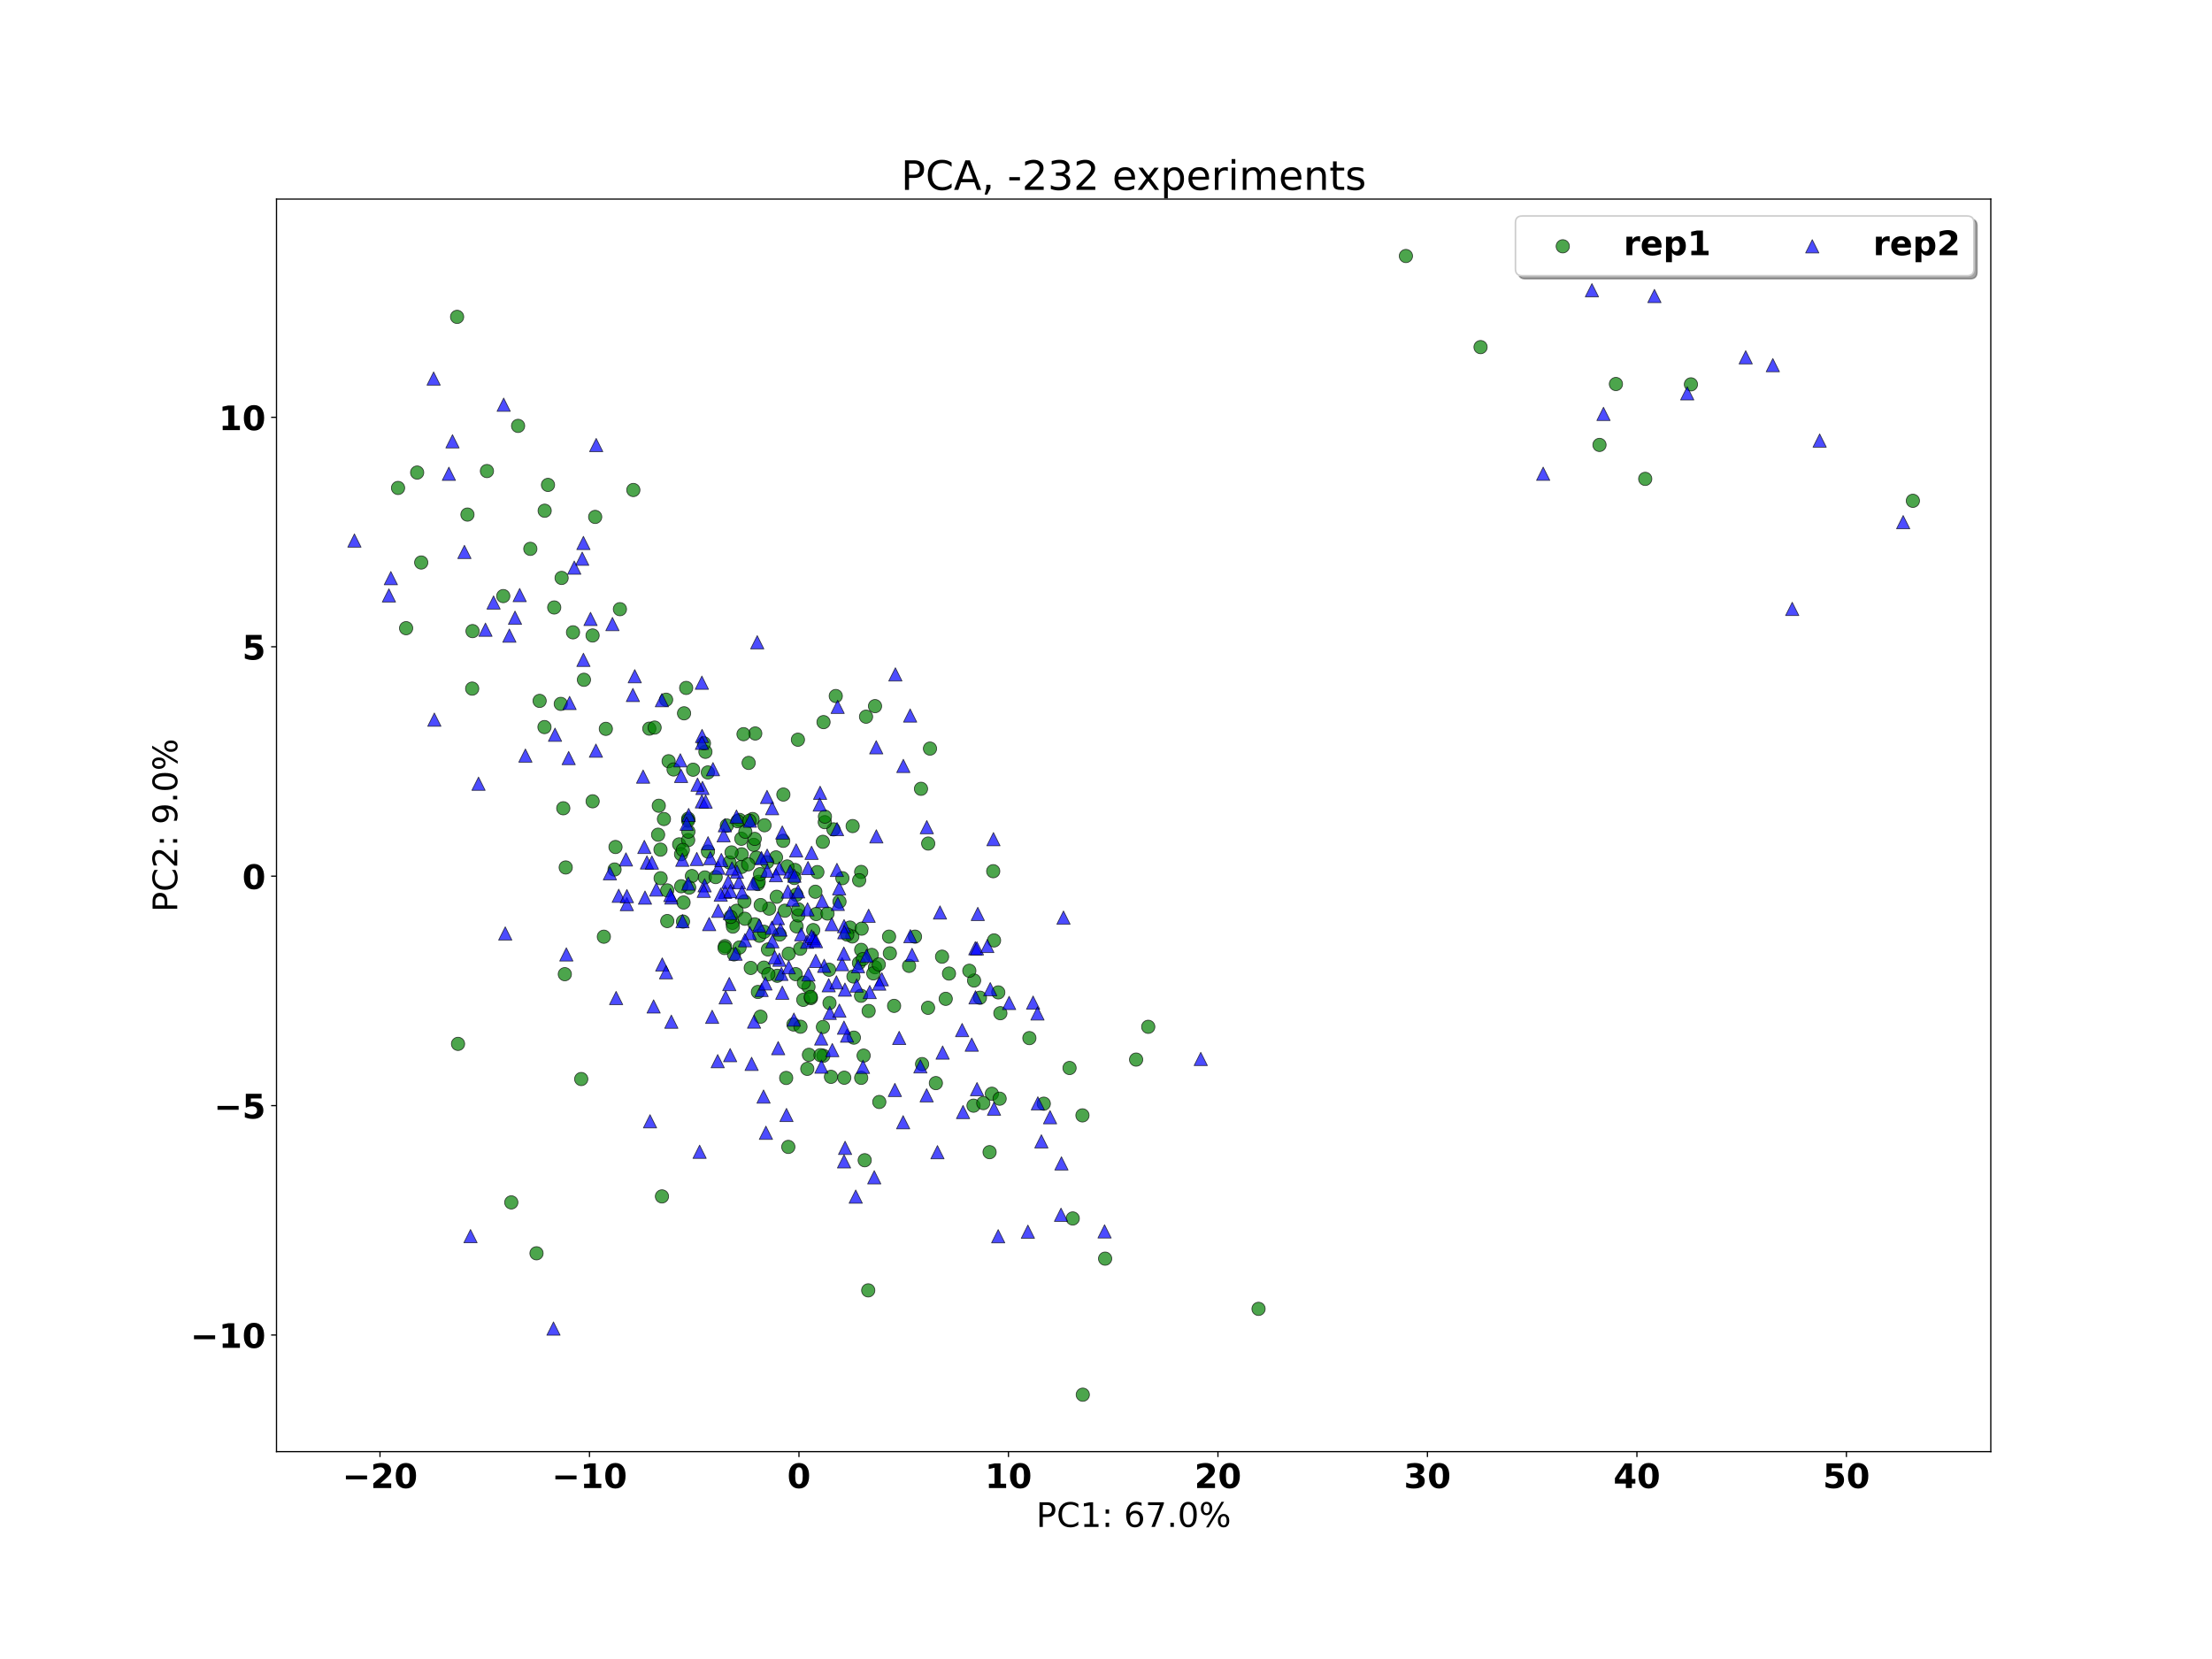<?xml version="1.0" encoding="utf-8" standalone="no"?>
<!DOCTYPE svg PUBLIC "-//W3C//DTD SVG 1.1//EN"
  "http://www.w3.org/Graphics/SVG/1.1/DTD/svg11.dtd">
<!-- Created with matplotlib (https://matplotlib.org/) -->
<svg height="1080pt" version="1.1" viewBox="0 0 1440 1080" width="1440pt" xmlns="http://www.w3.org/2000/svg" xmlns:xlink="http://www.w3.org/1999/xlink">
 <defs>
  <style type="text/css">*{stroke-linecap:butt;stroke-linejoin:round;}</style>
 </defs>
 <g id="figure_1">
  <g id="patch_1">
   <path d="M 0 1080 
L 1440 1080 
L 1440 0 
L 0 0 
z
" style="fill:#ffffff;"/>
  </g>
  <g id="axes_1">
   <g id="patch_2">
    <path d="M 180 945 
L 1296 945 
L 1296 129.6 
L 180 129.6 
z
" style="fill:#ffffff;"/>
   </g>
   <g id="PathCollection_1">
    <defs>
     <path d="M 0 4.33 
C 1.148 4.33 2.25 3.874 3.062 3.062 
C 3.874 2.25 4.33 1.148 4.33 0 
C 4.33 -1.148 3.874 -2.25 3.062 -3.062 
C 2.25 -3.874 1.148 -4.33 0 -4.33 
C -1.148 -4.33 -2.25 -3.874 -3.062 -3.062 
C -3.874 -2.25 -4.33 -1.148 -4.33 0 
C -4.33 1.148 -3.874 2.25 -3.062 3.062 
C -2.25 3.874 -1.148 4.33 0 4.33 
z
" id="ma6edd97255" style="stroke:#000000;stroke-opacity:0.7;stroke-width:0.5;"/>
    </defs>
    <g clip-path="url(#pf16f88d847)">
     <use style="fill:#008000;fill-opacity:0.7;stroke:#000000;stroke-opacity:0.7;stroke-width:0.5;" x="450.43" xlink:href="#ma6edd97255" y="570.318"/>
     <use style="fill:#008000;fill-opacity:0.7;stroke:#000000;stroke-opacity:0.7;stroke-width:0.5;" x="481.445" xlink:href="#ma6edd97255" y="533.756"/>
     <use style="fill:#008000;fill-opacity:0.7;stroke:#000000;stroke-opacity:0.7;stroke-width:0.5;" x="517.56" xlink:href="#ma6edd97255" y="566.346"/>
     <use style="fill:#008000;fill-opacity:0.7;stroke:#000000;stroke-opacity:0.7;stroke-width:0.5;" x="442.131" xlink:href="#ma6edd97255" y="549.68"/>
     <use style="fill:#008000;fill-opacity:0.7;stroke:#000000;stroke-opacity:0.7;stroke-width:0.5;" x="531.305" xlink:href="#ma6edd97255" y="595.02"/>
     <use style="fill:#008000;fill-opacity:0.7;stroke:#000000;stroke-opacity:0.7;stroke-width:0.5;" x="529.394" xlink:href="#ma6edd97255" y="605.481"/>
     <use style="fill:#008000;fill-opacity:0.7;stroke:#000000;stroke-opacity:0.7;stroke-width:0.5;" x="297.571" xlink:href="#ma6edd97255" y="206.277"/>
     <use style="fill:#008000;fill-opacity:0.7;stroke:#000000;stroke-opacity:0.7;stroke-width:0.5;" x="491.674" xlink:href="#ma6edd97255" y="477.495"/>
     <use style="fill:#008000;fill-opacity:0.7;stroke:#000000;stroke-opacity:0.7;stroke-width:0.5;" x="429.975" xlink:href="#ma6edd97255" y="553.104"/>
     <use style="fill:#008000;fill-opacity:0.7;stroke:#000000;stroke-opacity:0.7;stroke-width:0.5;" x="480.117" xlink:href="#ma6edd97255" y="534.59"/>
     <use style="fill:#008000;fill-opacity:0.7;stroke:#000000;stroke-opacity:0.7;stroke-width:0.5;" x="307.623" xlink:href="#ma6edd97255" y="410.845"/>
     <use style="fill:#008000;fill-opacity:0.7;stroke:#000000;stroke-opacity:0.7;stroke-width:0.5;" x="367.695" xlink:href="#ma6edd97255" y="634.192"/>
     <use style="fill:#008000;fill-opacity:0.7;stroke:#000000;stroke-opacity:0.7;stroke-width:0.5;" x="591.809" xlink:href="#ma6edd97255" y="628.786"/>
     <use style="fill:#008000;fill-opacity:0.7;stroke:#000000;stroke-opacity:0.7;stroke-width:0.5;" x="518.549" xlink:href="#ma6edd97255" y="603.05"/>
     <use style="fill:#008000;fill-opacity:0.7;stroke:#000000;stroke-opacity:0.7;stroke-width:0.5;" x="637.941" xlink:href="#ma6edd97255" y="649.498"/>
     <use style="fill:#008000;fill-opacity:0.7;stroke:#000000;stroke-opacity:0.7;stroke-width:0.5;" x="565.209" xlink:href="#ma6edd97255" y="840.019"/>
     <use style="fill:#008000;fill-opacity:0.7;stroke:#000000;stroke-opacity:0.7;stroke-width:0.5;" x="579.291" xlink:href="#ma6edd97255" y="620.596"/>
     <use style="fill:#008000;fill-opacity:0.7;stroke:#000000;stroke-opacity:0.7;stroke-width:0.5;" x="555.069" xlink:href="#ma6edd97255" y="537.772"/>
     <use style="fill:#008000;fill-opacity:0.7;stroke:#000000;stroke-opacity:0.7;stroke-width:0.5;" x="549.617" xlink:href="#ma6edd97255" y="701.583"/>
     <use style="fill:#008000;fill-opacity:0.7;stroke:#000000;stroke-opacity:0.7;stroke-width:0.5;" x="448.662" xlink:href="#ma6edd97255" y="577.819"/>
     <use style="fill:#008000;fill-opacity:0.7;stroke:#000000;stroke-opacity:0.7;stroke-width:0.5;" x="447.995" xlink:href="#ma6edd97255" y="546.888"/>
     <use style="fill:#008000;fill-opacity:0.7;stroke:#000000;stroke-opacity:0.7;stroke-width:0.5;" x="548.398" xlink:href="#ma6edd97255" y="571.7"/>
     <use style="fill:#008000;fill-opacity:0.7;stroke:#000000;stroke-opacity:0.7;stroke-width:0.5;" x="532.112" xlink:href="#ma6edd97255" y="567.722"/>
     <use style="fill:#008000;fill-opacity:0.7;stroke:#000000;stroke-opacity:0.7;stroke-width:0.5;" x="459.228" xlink:href="#ma6edd97255" y="489.43"/>
     <use style="fill:#008000;fill-opacity:0.7;stroke:#000000;stroke-opacity:0.7;stroke-width:0.5;" x="479.509" xlink:href="#ma6edd97255" y="592.919"/>
     <use style="fill:#008000;fill-opacity:0.7;stroke:#000000;stroke-opacity:0.7;stroke-width:0.5;" x="536.111" xlink:href="#ma6edd97255" y="470.101"/>
     <use style="fill:#008000;fill-opacity:0.7;stroke:#000000;stroke-opacity:0.7;stroke-width:0.5;" x="525.535" xlink:href="#ma6edd97255" y="695.812"/>
     <use style="fill:#008000;fill-opacity:0.7;stroke:#000000;stroke-opacity:0.7;stroke-width:0.5;" x="634.116" xlink:href="#ma6edd97255" y="638.307"/>
     <use style="fill:#008000;fill-opacity:0.7;stroke:#000000;stroke-opacity:0.7;stroke-width:0.5;" x="516.534" xlink:href="#ma6edd97255" y="666.925"/>
     <use style="fill:#008000;fill-opacity:0.7;stroke:#000000;stroke-opacity:0.7;stroke-width:0.5;" x="448.138" xlink:href="#ma6edd97255" y="541.392"/>
     <use style="fill:#008000;fill-opacity:0.7;stroke:#000000;stroke-opacity:0.7;stroke-width:0.5;" x="513.442" xlink:href="#ma6edd97255" y="620.824"/>
     <use style="fill:#008000;fill-opacity:0.7;stroke:#000000;stroke-opacity:0.7;stroke-width:0.5;" x="560.61" xlink:href="#ma6edd97255" y="567.618"/>
     <use style="fill:#008000;fill-opacity:0.7;stroke:#000000;stroke-opacity:0.7;stroke-width:0.5;" x="482.833" xlink:href="#ma6edd97255" y="556.134"/>
     <use style="fill:#008000;fill-opacity:0.7;stroke:#000000;stroke-opacity:0.7;stroke-width:0.5;" x="497.676" xlink:href="#ma6edd97255" y="537.243"/>
     <use style="fill:#008000;fill-opacity:0.7;stroke:#000000;stroke-opacity:0.7;stroke-width:0.5;" x="497.29" xlink:href="#ma6edd97255" y="629.911"/>
     <use style="fill:#008000;fill-opacity:0.7;stroke:#000000;stroke-opacity:0.7;stroke-width:0.5;" x="578.777" xlink:href="#ma6edd97255" y="609.74"/>
     <use style="fill:#008000;fill-opacity:0.7;stroke:#000000;stroke-opacity:0.7;stroke-width:0.5;" x="569.64" xlink:href="#ma6edd97255" y="629.661"/>
     <use style="fill:#008000;fill-opacity:0.7;stroke:#000000;stroke-opacity:0.7;stroke-width:0.5;" x="387.46" xlink:href="#ma6edd97255" y="336.511"/>
     <use style="fill:#008000;fill-opacity:0.7;stroke:#000000;stroke-opacity:0.7;stroke-width:0.5;" x="555.852" xlink:href="#ma6edd97255" y="675.493"/>
     <use style="fill:#008000;fill-opacity:0.7;stroke:#000000;stroke-opacity:0.7;stroke-width:0.5;" x="565.475" xlink:href="#ma6edd97255" y="658.138"/>
     <use style="fill:#008000;fill-opacity:0.7;stroke:#000000;stroke-opacity:0.7;stroke-width:0.5;" x="435.27" xlink:href="#ma6edd97255" y="495.553"/>
     <use style="fill:#008000;fill-opacity:0.7;stroke:#000000;stroke-opacity:0.7;stroke-width:0.5;" x="617.787" xlink:href="#ma6edd97255" y="633.783"/>
     <use style="fill:#008000;fill-opacity:0.7;stroke:#000000;stroke-opacity:0.7;stroke-width:0.5;" x="484.629" xlink:href="#ma6edd97255" y="586.824"/>
     <use style="fill:#008000;fill-opacity:0.7;stroke:#000000;stroke-opacity:0.7;stroke-width:0.5;" x="559.174" xlink:href="#ma6edd97255" y="626.902"/>
     <use style="fill:#008000;fill-opacity:0.7;stroke:#000000;stroke-opacity:0.7;stroke-width:0.5;" x="562.216" xlink:href="#ma6edd97255" y="687.201"/>
     <use style="fill:#008000;fill-opacity:0.7;stroke:#000000;stroke-opacity:0.7;stroke-width:0.5;" x="521.11" xlink:href="#ma6edd97255" y="668.392"/>
     <use style="fill:#008000;fill-opacity:0.7;stroke:#000000;stroke-opacity:0.7;stroke-width:0.5;" x="633.75" xlink:href="#ma6edd97255" y="719.79"/>
     <use style="fill:#008000;fill-opacity:0.7;stroke:#000000;stroke-opacity:0.7;stroke-width:0.5;" x="600.267" xlink:href="#ma6edd97255" y="692.716"/>
     <use style="fill:#008000;fill-opacity:0.7;stroke:#000000;stroke-opacity:0.7;stroke-width:0.5;" x="444.997" xlink:href="#ma6edd97255" y="587.524"/>
     <use style="fill:#008000;fill-opacity:0.7;stroke:#000000;stroke-opacity:0.7;stroke-width:0.5;" x="493.408" xlink:href="#ma6edd97255" y="575.528"/>
     <use style="fill:#008000;fill-opacity:0.7;stroke:#000000;stroke-opacity:0.7;stroke-width:0.5;" x="434.384" xlink:href="#ma6edd97255" y="599.599"/>
     <use style="fill:#008000;fill-opacity:0.7;stroke:#000000;stroke-opacity:0.7;stroke-width:0.5;" x="542.574" xlink:href="#ma6edd97255" y="539.915"/>
     <use style="fill:#008000;fill-opacity:0.7;stroke:#000000;stroke-opacity:0.7;stroke-width:0.5;" x="489.932" xlink:href="#ma6edd97255" y="533.187"/>
     <use style="fill:#008000;fill-opacity:0.7;stroke:#000000;stroke-opacity:0.7;stroke-width:0.5;" x="448.025" xlink:href="#ma6edd97255" y="532.99"/>
     <use style="fill:#008000;fill-opacity:0.7;stroke:#000000;stroke-opacity:0.7;stroke-width:0.5;" x="451.206" xlink:href="#ma6edd97255" y="501.073"/>
     <use style="fill:#008000;fill-opacity:0.7;stroke:#000000;stroke-opacity:0.7;stroke-width:0.5;" x="354.581" xlink:href="#ma6edd97255" y="332.479"/>
     <use style="fill:#008000;fill-opacity:0.7;stroke:#000000;stroke-opacity:0.7;stroke-width:0.5;" x="378.379" xlink:href="#ma6edd97255" y="702.441"/>
     <use style="fill:#008000;fill-opacity:0.7;stroke:#000000;stroke-opacity:0.7;stroke-width:0.5;" x="513.188" xlink:href="#ma6edd97255" y="746.633"/>
     <use style="fill:#008000;fill-opacity:0.7;stroke:#000000;stroke-opacity:0.7;stroke-width:0.5;" x="476.861" xlink:href="#ma6edd97255" y="600.741"/>
     <use style="fill:#008000;fill-opacity:0.7;stroke:#000000;stroke-opacity:0.7;stroke-width:0.5;" x="422.698" xlink:href="#ma6edd97255" y="474.346"/>
     <use style="fill:#008000;fill-opacity:0.7;stroke:#000000;stroke-opacity:0.7;stroke-width:0.5;" x="482.696" xlink:href="#ma6edd97255" y="564.369"/>
     <use style="fill:#008000;fill-opacity:0.7;stroke:#000000;stroke-opacity:0.7;stroke-width:0.5;" x="491.326" xlink:href="#ma6edd97255" y="601.739"/>
     <use style="fill:#008000;fill-opacity:0.7;stroke:#000000;stroke-opacity:0.7;stroke-width:0.5;" x="493.396" xlink:href="#ma6edd97255" y="645.774"/>
     <use style="fill:#008000;fill-opacity:0.7;stroke:#000000;stroke-opacity:0.7;stroke-width:0.5;" x="535.714" xlink:href="#ma6edd97255" y="668.588"/>
     <use style="fill:#008000;fill-opacity:0.7;stroke:#000000;stroke-opacity:0.7;stroke-width:0.5;" x="510.908" xlink:href="#ma6edd97255" y="592.875"/>
     <use style="fill:#008000;fill-opacity:0.7;stroke:#000000;stroke-opacity:0.7;stroke-width:0.5;" x="595.665" xlink:href="#ma6edd97255" y="609.756"/>
     <use style="fill:#008000;fill-opacity:0.7;stroke:#000000;stroke-opacity:0.7;stroke-width:0.5;" x="540.009" xlink:href="#ma6edd97255" y="652.957"/>
     <use style="fill:#008000;fill-opacity:0.7;stroke:#000000;stroke-opacity:0.7;stroke-width:0.5;" x="484.925" xlink:href="#ma6edd97255" y="598.093"/>
     <use style="fill:#008000;fill-opacity:0.7;stroke:#000000;stroke-opacity:0.7;stroke-width:0.5;" x="819.304" xlink:href="#ma6edd97255" y="852.061"/>
     <use style="fill:#008000;fill-opacity:0.7;stroke:#000000;stroke-opacity:0.7;stroke-width:0.5;" x="540.961" xlink:href="#ma6edd97255" y="701.015"/>
     <use style="fill:#008000;fill-opacity:0.7;stroke:#000000;stroke-opacity:0.7;stroke-width:0.5;" x="264.378" xlink:href="#ma6edd97255" y="408.95"/>
     <use style="fill:#008000;fill-opacity:0.7;stroke:#000000;stroke-opacity:0.7;stroke-width:0.5;" x="477.806" xlink:href="#ma6edd97255" y="621.293"/>
     <use style="fill:#008000;fill-opacity:0.7;stroke:#000000;stroke-opacity:0.7;stroke-width:0.5;" x="316.994" xlink:href="#ma6edd97255" y="306.655"/>
     <use style="fill:#008000;fill-opacity:0.7;stroke:#000000;stroke-opacity:0.7;stroke-width:0.5;" x="360.789" xlink:href="#ma6edd97255" y="395.458"/>
     <use style="fill:#008000;fill-opacity:0.7;stroke:#000000;stroke-opacity:0.7;stroke-width:0.5;" x="351.293" xlink:href="#ma6edd97255" y="456.277"/>
     <use style="fill:#008000;fill-opacity:0.7;stroke:#000000;stroke-opacity:0.7;stroke-width:0.5;" x="332.852" xlink:href="#ma6edd97255" y="782.754"/>
     <use style="fill:#008000;fill-opacity:0.7;stroke:#000000;stroke-opacity:0.7;stroke-width:0.5;" x="560.537" xlink:href="#ma6edd97255" y="648.234"/>
     <use style="fill:#008000;fill-opacity:0.7;stroke:#000000;stroke-opacity:0.7;stroke-width:0.5;" x="432.225" xlink:href="#ma6edd97255" y="533.184"/>
     <use style="fill:#008000;fill-opacity:0.7;stroke:#000000;stroke-opacity:0.7;stroke-width:0.5;" x="519.706" xlink:href="#ma6edd97255" y="595.926"/>
     <use style="fill:#008000;fill-opacity:0.7;stroke:#000000;stroke-opacity:0.7;stroke-width:0.5;" x="481.436" xlink:href="#ma6edd97255" y="616.773"/>
     <use style="fill:#008000;fill-opacity:0.7;stroke:#000000;stroke-opacity:0.7;stroke-width:0.5;" x="519.653" xlink:href="#ma6edd97255" y="591.974"/>
     <use style="fill:#008000;fill-opacity:0.7;stroke:#000000;stroke-opacity:0.7;stroke-width:0.5;" x="507.554" xlink:href="#ma6edd97255" y="608.368"/>
     <use style="fill:#008000;fill-opacity:0.7;stroke:#000000;stroke-opacity:0.7;stroke-width:0.5;" x="505.176" xlink:href="#ma6edd97255" y="558.155"/>
     <use style="fill:#008000;fill-opacity:0.7;stroke:#000000;stroke-opacity:0.7;stroke-width:0.5;" x="631.023" xlink:href="#ma6edd97255" y="631.963"/>
     <use style="fill:#008000;fill-opacity:0.7;stroke:#000000;stroke-opacity:0.7;stroke-width:0.5;" x="522.932" xlink:href="#ma6edd97255" y="650.897"/>
     <use style="fill:#008000;fill-opacity:0.7;stroke:#000000;stroke-opacity:0.7;stroke-width:0.5;" x="500.719" xlink:href="#ma6edd97255" y="591.503"/>
     <use style="fill:#008000;fill-opacity:0.7;stroke:#000000;stroke-opacity:0.7;stroke-width:0.5;" x="647.125" xlink:href="#ma6edd97255" y="612.214"/>
     <use style="fill:#008000;fill-opacity:0.7;stroke:#000000;stroke-opacity:0.7;stroke-width:0.5;" x="517.067" xlink:href="#ma6edd97255" y="571.57"/>
     <use style="fill:#008000;fill-opacity:0.7;stroke:#000000;stroke-opacity:0.7;stroke-width:0.5;" x="604.256" xlink:href="#ma6edd97255" y="549.145"/>
     <use style="fill:#008000;fill-opacity:0.7;stroke:#000000;stroke-opacity:0.7;stroke-width:0.5;" x="354.45" xlink:href="#ma6edd97255" y="473.324"/>
     <use style="fill:#008000;fill-opacity:0.7;stroke:#000000;stroke-opacity:0.7;stroke-width:0.5;" x="430.93" xlink:href="#ma6edd97255" y="778.853"/>
     <use style="fill:#008000;fill-opacity:0.7;stroke:#000000;stroke-opacity:0.7;stroke-width:0.5;" x="562.916" xlink:href="#ma6edd97255" y="755.299"/>
     <use style="fill:#008000;fill-opacity:0.7;stroke:#000000;stroke-opacity:0.7;stroke-width:0.5;" x="460.874" xlink:href="#ma6edd97255" y="554.359"/>
     <use style="fill:#008000;fill-opacity:0.7;stroke:#000000;stroke-opacity:0.7;stroke-width:0.5;" x="646.579" xlink:href="#ma6edd97255" y="567.15"/>
     <use style="fill:#008000;fill-opacity:0.7;stroke:#000000;stroke-opacity:0.7;stroke-width:0.5;" x="1041.262" xlink:href="#ma6edd97255" y="289.638"/>
     <use style="fill:#008000;fill-opacity:0.7;stroke:#000000;stroke-opacity:0.7;stroke-width:0.5;" x="569.635" xlink:href="#ma6edd97255" y="459.69"/>
     <use style="fill:#008000;fill-opacity:0.7;stroke:#000000;stroke-opacity:0.7;stroke-width:0.5;" x="487.84" xlink:href="#ma6edd97255" y="534.272"/>
     <use style="fill:#008000;fill-opacity:0.7;stroke:#000000;stroke-opacity:0.7;stroke-width:0.5;" x="394.4" xlink:href="#ma6edd97255" y="474.477"/>
     <use style="fill:#008000;fill-opacity:0.7;stroke:#000000;stroke-opacity:0.7;stroke-width:0.5;" x="345.242" xlink:href="#ma6edd97255" y="357.3"/>
     <use style="fill:#008000;fill-opacity:0.7;stroke:#000000;stroke-opacity:0.7;stroke-width:0.5;" x="555.601" xlink:href="#ma6edd97255" y="635.697"/>
     <use style="fill:#008000;fill-opacity:0.7;stroke:#000000;stroke-opacity:0.7;stroke-width:0.5;" x="490.64" xlink:href="#ma6edd97255" y="549.996"/>
     <use style="fill:#008000;fill-opacity:0.7;stroke:#000000;stroke-opacity:0.7;stroke-width:0.5;" x="491.335" xlink:href="#ma6edd97255" y="546.123"/>
     <use style="fill:#008000;fill-opacity:0.7;stroke:#000000;stroke-opacity:0.7;stroke-width:0.5;" x="366.691" xlink:href="#ma6edd97255" y="526.186"/>
     <use style="fill:#008000;fill-opacity:0.7;stroke:#000000;stroke-opacity:0.7;stroke-width:0.5;" x="527.893" xlink:href="#ma6edd97255" y="649.734"/>
     <use style="fill:#008000;fill-opacity:0.7;stroke:#000000;stroke-opacity:0.7;stroke-width:0.5;" x="544.08" xlink:href="#ma6edd97255" y="453.109"/>
     <use style="fill:#008000;fill-opacity:0.7;stroke:#000000;stroke-opacity:0.7;stroke-width:0.5;" x="615.661" xlink:href="#ma6edd97255" y="650.228"/>
     <use style="fill:#008000;fill-opacity:0.7;stroke:#000000;stroke-opacity:0.7;stroke-width:0.5;" x="428.868" xlink:href="#ma6edd97255" y="524.547"/>
     <use style="fill:#008000;fill-opacity:0.7;stroke:#000000;stroke-opacity:0.7;stroke-width:0.5;" x="444.635" xlink:href="#ma6edd97255" y="599.933"/>
     <use style="fill:#008000;fill-opacity:0.7;stroke:#000000;stroke-opacity:0.7;stroke-width:0.5;" x="495.201" xlink:href="#ma6edd97255" y="589.193"/>
     <use style="fill:#008000;fill-opacity:0.7;stroke:#000000;stroke-opacity:0.7;stroke-width:0.5;" x="307.385" xlink:href="#ma6edd97255" y="448.282"/>
     <use style="fill:#008000;fill-opacity:0.7;stroke:#000000;stroke-opacity:0.7;stroke-width:0.5;" x="458.866" xlink:href="#ma6edd97255" y="571.201"/>
     <use style="fill:#008000;fill-opacity:0.7;stroke:#000000;stroke-opacity:0.7;stroke-width:0.5;" x="271.562" xlink:href="#ma6edd97255" y="307.634"/>
     <use style="fill:#008000;fill-opacity:0.7;stroke:#000000;stroke-opacity:0.7;stroke-width:0.5;" x="509.969" xlink:href="#ma6edd97255" y="517.25"/>
     <use style="fill:#008000;fill-opacity:0.7;stroke:#000000;stroke-opacity:0.7;stroke-width:0.5;" x="518.418" xlink:href="#ma6edd97255" y="582.497"/>
     <use style="fill:#008000;fill-opacity:0.7;stroke:#000000;stroke-opacity:0.7;stroke-width:0.5;" x="368.275" xlink:href="#ma6edd97255" y="564.709"/>
     <use style="fill:#008000;fill-opacity:0.7;stroke:#000000;stroke-opacity:0.7;stroke-width:0.5;" x="613.28" xlink:href="#ma6edd97255" y="622.786"/>
     <use style="fill:#008000;fill-opacity:0.7;stroke:#000000;stroke-opacity:0.7;stroke-width:0.5;" x="304.309" xlink:href="#ma6edd97255" y="334.99"/>
     <use style="fill:#008000;fill-opacity:0.7;stroke:#000000;stroke-opacity:0.7;stroke-width:0.5;" x="259.129" xlink:href="#ma6edd97255" y="317.65"/>
     <use style="fill:#008000;fill-opacity:0.7;stroke:#000000;stroke-opacity:0.7;stroke-width:0.5;" x="495.093" xlink:href="#ma6edd97255" y="661.867"/>
     <use style="fill:#008000;fill-opacity:0.7;stroke:#000000;stroke-opacity:0.7;stroke-width:0.5;" x="563.788" xlink:href="#ma6edd97255" y="466.555"/>
     <use style="fill:#008000;fill-opacity:0.7;stroke:#000000;stroke-opacity:0.7;stroke-width:0.5;" x="505.985" xlink:href="#ma6edd97255" y="635.231"/>
     <use style="fill:#008000;fill-opacity:0.7;stroke:#000000;stroke-opacity:0.7;stroke-width:0.5;" x="546.506" xlink:href="#ma6edd97255" y="586.951"/>
     <use style="fill:#008000;fill-opacity:0.7;stroke:#000000;stroke-opacity:0.7;stroke-width:0.5;" x="1051.955" xlink:href="#ma6edd97255" y="249.996"/>
     <use style="fill:#008000;fill-opacity:0.7;stroke:#000000;stroke-opacity:0.7;stroke-width:0.5;" x="704.893" xlink:href="#ma6edd97255" y="907.936"/>
     <use style="fill:#008000;fill-opacity:0.7;stroke:#000000;stroke-opacity:0.7;stroke-width:0.5;" x="963.834" xlink:href="#ma6edd97255" y="225.967"/>
     <use style="fill:#008000;fill-opacity:0.7;stroke:#000000;stroke-opacity:0.7;stroke-width:0.5;" x="553.341" xlink:href="#ma6edd97255" y="603.823"/>
     <use style="fill:#008000;fill-opacity:0.7;stroke:#000000;stroke-opacity:0.7;stroke-width:0.5;" x="474.906" xlink:href="#ma6edd97255" y="561.469"/>
     <use style="fill:#008000;fill-opacity:0.7;stroke:#000000;stroke-opacity:0.7;stroke-width:0.5;" x="645.708" xlink:href="#ma6edd97255" y="712.035"/>
     <use style="fill:#008000;fill-opacity:0.7;stroke:#000000;stroke-opacity:0.7;stroke-width:0.5;" x="582.046" xlink:href="#ma6edd97255" y="654.821"/>
     <use style="fill:#008000;fill-opacity:0.7;stroke:#000000;stroke-opacity:0.7;stroke-width:0.5;" x="385.802" xlink:href="#ma6edd97255" y="521.644"/>
     <use style="fill:#008000;fill-opacity:0.7;stroke:#000000;stroke-opacity:0.7;stroke-width:0.5;" x="670.119" xlink:href="#ma6edd97255" y="675.801"/>
     <use style="fill:#008000;fill-opacity:0.7;stroke:#000000;stroke-opacity:0.7;stroke-width:0.5;" x="373.033" xlink:href="#ma6edd97255" y="411.642"/>
     <use style="fill:#008000;fill-opacity:0.7;stroke:#000000;stroke-opacity:0.7;stroke-width:0.5;" x="499.929" xlink:href="#ma6edd97255" y="618.105"/>
     <use style="fill:#008000;fill-opacity:0.7;stroke:#000000;stroke-opacity:0.7;stroke-width:0.5;" x="535.984" xlink:href="#ma6edd97255" y="687.306"/>
     <use style="fill:#008000;fill-opacity:0.7;stroke:#000000;stroke-opacity:0.7;stroke-width:0.5;" x="526.324" xlink:href="#ma6edd97255" y="642.392"/>
     <use style="fill:#008000;fill-opacity:0.7;stroke:#000000;stroke-opacity:0.7;stroke-width:0.5;" x="526.619" xlink:href="#ma6edd97255" y="686.682"/>
     <use style="fill:#008000;fill-opacity:0.7;stroke:#000000;stroke-opacity:0.7;stroke-width:0.5;" x="604.162" xlink:href="#ma6edd97255" y="656.071"/>
     <use style="fill:#008000;fill-opacity:0.7;stroke:#000000;stroke-opacity:0.7;stroke-width:0.5;" x="605.418" xlink:href="#ma6edd97255" y="487.333"/>
     <use style="fill:#008000;fill-opacity:0.7;stroke:#000000;stroke-opacity:0.7;stroke-width:0.5;" x="644.212" xlink:href="#ma6edd97255" y="750.05"/>
     <use style="fill:#008000;fill-opacity:0.7;stroke:#000000;stroke-opacity:0.7;stroke-width:0.5;" x="520.924" xlink:href="#ma6edd97255" y="617.622"/>
     <use style="fill:#008000;fill-opacity:0.7;stroke:#000000;stroke-opacity:0.7;stroke-width:0.5;" x="400.084" xlink:href="#ma6edd97255" y="566.039"/>
     <use style="fill:#008000;fill-opacity:0.7;stroke:#000000;stroke-opacity:0.7;stroke-width:0.5;" x="443.37" xlink:href="#ma6edd97255" y="556.06"/>
     <use style="fill:#008000;fill-opacity:0.7;stroke:#000000;stroke-opacity:0.7;stroke-width:0.5;" x="512.524" xlink:href="#ma6edd97255" y="564.055"/>
     <use style="fill:#008000;fill-opacity:0.7;stroke:#000000;stroke-opacity:0.7;stroke-width:0.5;" x="412.3" xlink:href="#ma6edd97255" y="318.988"/>
     <use style="fill:#008000;fill-opacity:0.7;stroke:#000000;stroke-opacity:0.7;stroke-width:0.5;" x="572.412" xlink:href="#ma6edd97255" y="717.375"/>
     <use style="fill:#008000;fill-opacity:0.7;stroke:#000000;stroke-opacity:0.7;stroke-width:0.5;" x="559.314" xlink:href="#ma6edd97255" y="573.003"/>
     <use style="fill:#008000;fill-opacity:0.7;stroke:#000000;stroke-opacity:0.7;stroke-width:0.5;" x="443.447" xlink:href="#ma6edd97255" y="576.949"/>
     <use style="fill:#008000;fill-opacity:0.7;stroke:#000000;stroke-opacity:0.7;stroke-width:0.5;" x="554.863" xlink:href="#ma6edd97255" y="609.639"/>
     <use style="fill:#008000;fill-opacity:0.7;stroke:#000000;stroke-opacity:0.7;stroke-width:0.5;" x="356.743" xlink:href="#ma6edd97255" y="315.676"/>
     <use style="fill:#008000;fill-opacity:0.7;stroke:#000000;stroke-opacity:0.7;stroke-width:0.5;" x="492.414" xlink:href="#ma6edd97255" y="558.351"/>
     <use style="fill:#008000;fill-opacity:0.7;stroke:#000000;stroke-opacity:0.7;stroke-width:0.5;" x="393.105" xlink:href="#ma6edd97255" y="609.794"/>
     <use style="fill:#008000;fill-opacity:0.7;stroke:#000000;stroke-opacity:0.7;stroke-width:0.5;" x="349.267" xlink:href="#ma6edd97255" y="815.885"/>
     <use style="fill:#008000;fill-opacity:0.7;stroke:#000000;stroke-opacity:0.7;stroke-width:0.5;" x="567.527" xlink:href="#ma6edd97255" y="621.654"/>
     <use style="fill:#008000;fill-opacity:0.7;stroke:#000000;stroke-opacity:0.7;stroke-width:0.5;" x="1100.787" xlink:href="#ma6edd97255" y="250.22"/>
     <use style="fill:#008000;fill-opacity:0.7;stroke:#000000;stroke-opacity:0.7;stroke-width:0.5;" x="438.503" xlink:href="#ma6edd97255" y="500.923"/>
     <use style="fill:#008000;fill-opacity:0.7;stroke:#000000;stroke-opacity:0.7;stroke-width:0.5;" x="365.056" xlink:href="#ma6edd97255" y="458.22"/>
     <use style="fill:#008000;fill-opacity:0.7;stroke:#000000;stroke-opacity:0.7;stroke-width:0.5;" x="447.992" xlink:href="#ma6edd97255" y="534.174"/>
     <use style="fill:#008000;fill-opacity:0.7;stroke:#000000;stroke-opacity:0.7;stroke-width:0.5;" x="494.352" xlink:href="#ma6edd97255" y="609.182"/>
     <use style="fill:#008000;fill-opacity:0.7;stroke:#000000;stroke-opacity:0.7;stroke-width:0.5;" x="1071.029" xlink:href="#ma6edd97255" y="311.745"/>
     <use style="fill:#008000;fill-opacity:0.7;stroke:#000000;stroke-opacity:0.7;stroke-width:0.5;" x="434.372" xlink:href="#ma6edd97255" y="579.626"/>
     <use style="fill:#008000;fill-opacity:0.7;stroke:#000000;stroke-opacity:0.7;stroke-width:0.5;" x="460.809" xlink:href="#ma6edd97255" y="502.861"/>
     <use style="fill:#008000;fill-opacity:0.7;stroke:#000000;stroke-opacity:0.7;stroke-width:0.5;" x="274.21" xlink:href="#ma6edd97255" y="366.187"/>
     <use style="fill:#008000;fill-opacity:0.7;stroke:#000000;stroke-opacity:0.7;stroke-width:0.5;" x="487.067" xlink:href="#ma6edd97255" y="562.675"/>
     <use style="fill:#008000;fill-opacity:0.7;stroke:#000000;stroke-opacity:0.7;stroke-width:0.5;" x="403.562" xlink:href="#ma6edd97255" y="396.575"/>
     <use style="fill:#008000;fill-opacity:0.7;stroke:#000000;stroke-opacity:0.7;stroke-width:0.5;" x="511.798" xlink:href="#ma6edd97255" y="701.742"/>
     <use style="fill:#008000;fill-opacity:0.7;stroke:#000000;stroke-opacity:0.7;stroke-width:0.5;" x="536.928" xlink:href="#ma6edd97255" y="535.236"/>
     <use style="fill:#008000;fill-opacity:0.7;stroke:#000000;stroke-opacity:0.7;stroke-width:0.5;" x="458.266" xlink:href="#ma6edd97255" y="483.886"/>
     <use style="fill:#008000;fill-opacity:0.7;stroke:#000000;stroke-opacity:0.7;stroke-width:0.5;" x="537.036" xlink:href="#ma6edd97255" y="531.634"/>
     <use style="fill:#008000;fill-opacity:0.7;stroke:#000000;stroke-opacity:0.7;stroke-width:0.5;" x="445.309" xlink:href="#ma6edd97255" y="464.368"/>
     <use style="fill:#008000;fill-opacity:0.7;stroke:#000000;stroke-opacity:0.7;stroke-width:0.5;" x="428.423" xlink:href="#ma6edd97255" y="543.382"/>
     <use style="fill:#008000;fill-opacity:0.7;stroke:#000000;stroke-opacity:0.7;stroke-width:0.5;" x="493.935" xlink:href="#ma6edd97255" y="574.048"/>
     <use style="fill:#008000;fill-opacity:0.7;stroke:#000000;stroke-opacity:0.7;stroke-width:0.5;" x="651.228" xlink:href="#ma6edd97255" y="659.595"/>
     <use style="fill:#008000;fill-opacity:0.7;stroke:#000000;stroke-opacity:0.7;stroke-width:0.5;" x="551.564" xlink:href="#ma6edd97255" y="608.447"/>
     <use style="fill:#008000;fill-opacity:0.7;stroke:#000000;stroke-opacity:0.7;stroke-width:0.5;" x="499.37" xlink:href="#ma6edd97255" y="561.276"/>
     <use style="fill:#008000;fill-opacity:0.7;stroke:#000000;stroke-opacity:0.7;stroke-width:0.5;" x="704.674" xlink:href="#ma6edd97255" y="726.107"/>
     <use style="fill:#008000;fill-opacity:0.7;stroke:#000000;stroke-opacity:0.7;stroke-width:0.5;" x="915.24" xlink:href="#ma6edd97255" y="166.664"/>
     <use style="fill:#008000;fill-opacity:0.7;stroke:#000000;stroke-opacity:0.7;stroke-width:0.5;" x="471.95" xlink:href="#ma6edd97255" y="615.94"/>
     <use style="fill:#008000;fill-opacity:0.7;stroke:#000000;stroke-opacity:0.7;stroke-width:0.5;" x="477.126" xlink:href="#ma6edd97255" y="603.231"/>
     <use style="fill:#008000;fill-opacity:0.7;stroke:#000000;stroke-opacity:0.7;stroke-width:0.5;" x="365.602" xlink:href="#ma6edd97255" y="376.232"/>
     <use style="fill:#008000;fill-opacity:0.7;stroke:#000000;stroke-opacity:0.7;stroke-width:0.5;" x="298.176" xlink:href="#ma6edd97255" y="679.555"/>
     <use style="fill:#008000;fill-opacity:0.7;stroke:#000000;stroke-opacity:0.7;stroke-width:0.5;" x="534.13" xlink:href="#ma6edd97255" y="686.916"/>
     <use style="fill:#008000;fill-opacity:0.7;stroke:#000000;stroke-opacity:0.7;stroke-width:0.5;" x="560.629" xlink:href="#ma6edd97255" y="701.669"/>
     <use style="fill:#008000;fill-opacity:0.7;stroke:#000000;stroke-opacity:0.7;stroke-width:0.5;" x="497.424" xlink:href="#ma6edd97255" y="606.585"/>
     <use style="fill:#008000;fill-opacity:0.7;stroke:#000000;stroke-opacity:0.7;stroke-width:0.5;" x="517.988" xlink:href="#ma6edd97255" y="634.152"/>
     <use style="fill:#008000;fill-opacity:0.7;stroke:#000000;stroke-opacity:0.7;stroke-width:0.5;" x="1245.273" xlink:href="#ma6edd97255" y="326.019"/>
     <use style="fill:#008000;fill-opacity:0.7;stroke:#000000;stroke-opacity:0.7;stroke-width:0.5;" x="488.729" xlink:href="#ma6edd97255" y="630.118"/>
     <use style="fill:#008000;fill-opacity:0.7;stroke:#000000;stroke-opacity:0.7;stroke-width:0.5;" x="482.607" xlink:href="#ma6edd97255" y="546.031"/>
     <use style="fill:#008000;fill-opacity:0.7;stroke:#000000;stroke-opacity:0.7;stroke-width:0.5;" x="530.786" xlink:href="#ma6edd97255" y="580.512"/>
     <use style="fill:#008000;fill-opacity:0.7;stroke:#000000;stroke-opacity:0.7;stroke-width:0.5;" x="337.273" xlink:href="#ma6edd97255" y="277.25"/>
     <use style="fill:#008000;fill-opacity:0.7;stroke:#000000;stroke-opacity:0.7;stroke-width:0.5;" x="560.935" xlink:href="#ma6edd97255" y="604.556"/>
     <use style="fill:#008000;fill-opacity:0.7;stroke:#000000;stroke-opacity:0.7;stroke-width:0.5;" x="487.367" xlink:href="#ma6edd97255" y="496.656"/>
     <use style="fill:#008000;fill-opacity:0.7;stroke:#000000;stroke-opacity:0.7;stroke-width:0.5;" x="426.14" xlink:href="#ma6edd97255" y="473.642"/>
     <use style="fill:#008000;fill-opacity:0.7;stroke:#000000;stroke-opacity:0.7;stroke-width:0.5;" x="385.766" xlink:href="#ma6edd97255" y="413.692"/>
     <use style="fill:#008000;fill-opacity:0.7;stroke:#000000;stroke-opacity:0.7;stroke-width:0.5;" x="527.807" xlink:href="#ma6edd97255" y="648.965"/>
     <use style="fill:#008000;fill-opacity:0.7;stroke:#000000;stroke-opacity:0.7;stroke-width:0.5;" x="519.442" xlink:href="#ma6edd97255" y="481.552"/>
     <use style="fill:#008000;fill-opacity:0.7;stroke:#000000;stroke-opacity:0.7;stroke-width:0.5;" x="535.656" xlink:href="#ma6edd97255" y="548.011"/>
     <use style="fill:#008000;fill-opacity:0.7;stroke:#000000;stroke-opacity:0.7;stroke-width:0.5;" x="473.168" xlink:href="#ma6edd97255" y="537.427"/>
     <use style="fill:#008000;fill-opacity:0.7;stroke:#000000;stroke-opacity:0.7;stroke-width:0.5;" x="568.512" xlink:href="#ma6edd97255" y="633.674"/>
     <use style="fill:#008000;fill-opacity:0.7;stroke:#000000;stroke-opacity:0.7;stroke-width:0.5;" x="446.694" xlink:href="#ma6edd97255" y="447.837"/>
     <use style="fill:#008000;fill-opacity:0.7;stroke:#000000;stroke-opacity:0.7;stroke-width:0.5;" x="599.566" xlink:href="#ma6edd97255" y="513.505"/>
     <use style="fill:#008000;fill-opacity:0.7;stroke:#000000;stroke-opacity:0.7;stroke-width:0.5;" x="649.876" xlink:href="#ma6edd97255" y="646.045"/>
     <use style="fill:#008000;fill-opacity:0.7;stroke:#000000;stroke-opacity:0.7;stroke-width:0.5;" x="698.35" xlink:href="#ma6edd97255" y="793.218"/>
     <use style="fill:#008000;fill-opacity:0.7;stroke:#000000;stroke-opacity:0.7;stroke-width:0.5;" x="327.624" xlink:href="#ma6edd97255" y="388.048"/>
     <use style="fill:#008000;fill-opacity:0.7;stroke:#000000;stroke-opacity:0.7;stroke-width:0.5;" x="650.752" xlink:href="#ma6edd97255" y="715.236"/>
     <use style="fill:#008000;fill-opacity:0.7;stroke:#000000;stroke-opacity:0.7;stroke-width:0.5;" x="433.645" xlink:href="#ma6edd97255" y="455.512"/>
     <use style="fill:#008000;fill-opacity:0.7;stroke:#000000;stroke-opacity:0.7;stroke-width:0.5;" x="696.271" xlink:href="#ma6edd97255" y="695.26"/>
     <use style="fill:#008000;fill-opacity:0.7;stroke:#000000;stroke-opacity:0.7;stroke-width:0.5;" x="380.134" xlink:href="#ma6edd97255" y="442.538"/>
     <use style="fill:#008000;fill-opacity:0.7;stroke:#000000;stroke-opacity:0.7;stroke-width:0.5;" x="739.606" xlink:href="#ma6edd97255" y="689.785"/>
     <use style="fill:#008000;fill-opacity:0.7;stroke:#000000;stroke-opacity:0.7;stroke-width:0.5;" x="444.531" xlink:href="#ma6edd97255" y="553.273"/>
     <use style="fill:#008000;fill-opacity:0.7;stroke:#000000;stroke-opacity:0.7;stroke-width:0.5;" x="747.5" xlink:href="#ma6edd97255" y="668.447"/>
     <use style="fill:#008000;fill-opacity:0.7;stroke:#000000;stroke-opacity:0.7;stroke-width:0.5;" x="523.317" xlink:href="#ma6edd97255" y="639.683"/>
     <use style="fill:#008000;fill-opacity:0.7;stroke:#000000;stroke-opacity:0.7;stroke-width:0.5;" x="430.065" xlink:href="#ma6edd97255" y="571.716"/>
     <use style="fill:#008000;fill-opacity:0.7;stroke:#000000;stroke-opacity:0.7;stroke-width:0.5;" x="465.888" xlink:href="#ma6edd97255" y="570.97"/>
     <use style="fill:#008000;fill-opacity:0.7;stroke:#000000;stroke-opacity:0.7;stroke-width:0.5;" x="679.499" xlink:href="#ma6edd97255" y="718.494"/>
     <use style="fill:#008000;fill-opacity:0.7;stroke:#000000;stroke-opacity:0.7;stroke-width:0.5;" x="572.084" xlink:href="#ma6edd97255" y="627.842"/>
     <use style="fill:#008000;fill-opacity:0.7;stroke:#000000;stroke-opacity:0.7;stroke-width:0.5;" x="560.627" xlink:href="#ma6edd97255" y="618.345"/>
     <use style="fill:#008000;fill-opacity:0.7;stroke:#000000;stroke-opacity:0.7;stroke-width:0.5;" x="509.868" xlink:href="#ma6edd97255" y="547.379"/>
     <use style="fill:#008000;fill-opacity:0.7;stroke:#000000;stroke-opacity:0.7;stroke-width:0.5;" x="400.689" xlink:href="#ma6edd97255" y="551.396"/>
     <use style="fill:#008000;fill-opacity:0.7;stroke:#000000;stroke-opacity:0.7;stroke-width:0.5;" x="494.799" xlink:href="#ma6edd97255" y="569.09"/>
     <use style="fill:#008000;fill-opacity:0.7;stroke:#000000;stroke-opacity:0.7;stroke-width:0.5;" x="471.67" xlink:href="#ma6edd97255" y="617.17"/>
     <use style="fill:#008000;fill-opacity:0.7;stroke:#000000;stroke-opacity:0.7;stroke-width:0.5;" x="719.432" xlink:href="#ma6edd97255" y="819.37"/>
     <use style="fill:#008000;fill-opacity:0.7;stroke:#000000;stroke-opacity:0.7;stroke-width:0.5;" x="538.705" xlink:href="#ma6edd97255" y="594.708"/>
     <use style="fill:#008000;fill-opacity:0.7;stroke:#000000;stroke-opacity:0.7;stroke-width:0.5;" x="476.22" xlink:href="#ma6edd97255" y="554.914"/>
     <use style="fill:#008000;fill-opacity:0.7;stroke:#000000;stroke-opacity:0.7;stroke-width:0.5;" x="484.024" xlink:href="#ma6edd97255" y="477.946"/>
     <use style="fill:#008000;fill-opacity:0.7;stroke:#000000;stroke-opacity:0.7;stroke-width:0.5;" x="539.724" xlink:href="#ma6edd97255" y="631.282"/>
     <use style="fill:#008000;fill-opacity:0.7;stroke:#000000;stroke-opacity:0.7;stroke-width:0.5;" x="640.11" xlink:href="#ma6edd97255" y="718.112"/>
     <use style="fill:#008000;fill-opacity:0.7;stroke:#000000;stroke-opacity:0.7;stroke-width:0.5;" x="485.204" xlink:href="#ma6edd97255" y="541.472"/>
     <use style="fill:#008000;fill-opacity:0.7;stroke:#000000;stroke-opacity:0.7;stroke-width:0.5;" x="475.639" xlink:href="#ma6edd97255" y="596.903"/>
     <use style="fill:#008000;fill-opacity:0.7;stroke:#000000;stroke-opacity:0.7;stroke-width:0.5;" x="561.628" xlink:href="#ma6edd97255" y="624.408"/>
     <use style="fill:#008000;fill-opacity:0.7;stroke:#000000;stroke-opacity:0.7;stroke-width:0.5;" x="505.634" xlink:href="#ma6edd97255" y="583.785"/>
     <use style="fill:#008000;fill-opacity:0.7;stroke:#000000;stroke-opacity:0.7;stroke-width:0.5;" x="609.25" xlink:href="#ma6edd97255" y="705.098"/>
     <use style="fill:#008000;fill-opacity:0.7;stroke:#000000;stroke-opacity:0.7;stroke-width:0.5;" x="500.193" xlink:href="#ma6edd97255" y="634.206"/>
    </g>
   </g>
   <g id="PathCollection_2">
    <defs>
     <path d="M 0 -4.33 
L -4.33 4.33 
L 4.33 4.33 
z
" id="m560c252199" style="stroke:#000000;stroke-opacity:0.7;stroke-width:0.5;"/>
    </defs>
    <g clip-path="url(#pf16f88d847)">
     <use style="fill:#0000ff;fill-opacity:0.7;stroke:#000000;stroke-opacity:0.7;stroke-width:0.5;" x="472.072" xlink:href="#m560c252199" y="580.566"/>
     <use style="fill:#0000ff;fill-opacity:0.7;stroke:#000000;stroke-opacity:0.7;stroke-width:0.5;" x="474.098" xlink:href="#m560c252199" y="574.023"/>
     <use style="fill:#0000ff;fill-opacity:0.7;stroke:#000000;stroke-opacity:0.7;stroke-width:0.5;" x="507.386" xlink:href="#m560c252199" y="565.298"/>
     <use style="fill:#0000ff;fill-opacity:0.7;stroke:#000000;stroke-opacity:0.7;stroke-width:0.5;" x="457.299" xlink:href="#m560c252199" y="512.948"/>
     <use style="fill:#0000ff;fill-opacity:0.7;stroke:#000000;stroke-opacity:0.7;stroke-width:0.5;" x="541.822" xlink:href="#m560c252199" y="683.596"/>
     <use style="fill:#0000ff;fill-opacity:0.7;stroke:#000000;stroke-opacity:0.7;stroke-width:0.5;" x="550.041" xlink:href="#m560c252199" y="644.237"/>
     <use style="fill:#0000ff;fill-opacity:0.7;stroke:#000000;stroke-opacity:0.7;stroke-width:0.5;" x="282.291" xlink:href="#m560c252199" y="246.417"/>
     <use style="fill:#0000ff;fill-opacity:0.7;stroke:#000000;stroke-opacity:0.7;stroke-width:0.5;" x="421.151" xlink:href="#m560c252199" y="561.455"/>
     <use style="fill:#0000ff;fill-opacity:0.7;stroke:#000000;stroke-opacity:0.7;stroke-width:0.5;" x="437.058" xlink:href="#m560c252199" y="584.254"/>
     <use style="fill:#0000ff;fill-opacity:0.7;stroke:#000000;stroke-opacity:0.7;stroke-width:0.5;" x="502.65" xlink:href="#m560c252199" y="526.103"/>
     <use style="fill:#0000ff;fill-opacity:0.7;stroke:#000000;stroke-opacity:0.7;stroke-width:0.5;" x="316.034" xlink:href="#m560c252199" y="409.915"/>
     <use style="fill:#0000ff;fill-opacity:0.7;stroke:#000000;stroke-opacity:0.7;stroke-width:0.5;" x="456.92" xlink:href="#m560c252199" y="521.677"/>
     <use style="fill:#0000ff;fill-opacity:0.7;stroke:#000000;stroke-opacity:0.7;stroke-width:0.5;" x="574.053" xlink:href="#m560c252199" y="637.486"/>
     <use style="fill:#0000ff;fill-opacity:0.7;stroke:#000000;stroke-opacity:0.7;stroke-width:0.5;" x="525.713" xlink:href="#m560c252199" y="591.959"/>
     <use style="fill:#0000ff;fill-opacity:0.7;stroke:#000000;stroke-opacity:0.7;stroke-width:0.5;" x="644.648" xlink:href="#m560c252199" y="643.935"/>
     <use style="fill:#0000ff;fill-opacity:0.7;stroke:#000000;stroke-opacity:0.7;stroke-width:0.5;" x="610.275" xlink:href="#m560c252199" y="750.07"/>
     <use style="fill:#0000ff;fill-opacity:0.7;stroke:#000000;stroke-opacity:0.7;stroke-width:0.5;" x="566.191" xlink:href="#m560c252199" y="645.819"/>
     <use style="fill:#0000ff;fill-opacity:0.7;stroke:#000000;stroke-opacity:0.7;stroke-width:0.5;" x="570.495" xlink:href="#m560c252199" y="544.461"/>
     <use style="fill:#0000ff;fill-opacity:0.7;stroke:#000000;stroke-opacity:0.7;stroke-width:0.5;" x="534.574" xlink:href="#m560c252199" y="676.035"/>
     <use style="fill:#0000ff;fill-opacity:0.7;stroke:#000000;stroke-opacity:0.7;stroke-width:0.5;" x="436.402" xlink:href="#m560c252199" y="582.638"/>
     <use style="fill:#0000ff;fill-opacity:0.7;stroke:#000000;stroke-opacity:0.7;stroke-width:0.5;" x="458.7" xlink:href="#m560c252199" y="576.318"/>
     <use style="fill:#0000ff;fill-opacity:0.7;stroke:#000000;stroke-opacity:0.7;stroke-width:0.5;" x="546.282" xlink:href="#m560c252199" y="578.256"/>
     <use style="fill:#0000ff;fill-opacity:0.7;stroke:#000000;stroke-opacity:0.7;stroke-width:0.5;" x="499.421" xlink:href="#m560c252199" y="556.996"/>
     <use style="fill:#0000ff;fill-opacity:0.7;stroke:#000000;stroke-opacity:0.7;stroke-width:0.5;" x="443.383" xlink:href="#m560c252199" y="505.103"/>
     <use style="fill:#0000ff;fill-opacity:0.7;stroke:#000000;stroke-opacity:0.7;stroke-width:0.5;" x="481.076" xlink:href="#m560c252199" y="574.348"/>
     <use style="fill:#0000ff;fill-opacity:0.7;stroke:#000000;stroke-opacity:0.7;stroke-width:0.5;" x="492.957" xlink:href="#m560c252199" y="418.1"/>
     <use style="fill:#0000ff;fill-opacity:0.7;stroke:#000000;stroke-opacity:0.7;stroke-width:0.5;" x="472.39" xlink:href="#m560c252199" y="649.253"/>
     <use style="fill:#0000ff;fill-opacity:0.7;stroke:#000000;stroke-opacity:0.7;stroke-width:0.5;" x="656.93" xlink:href="#m560c252199" y="652.909"/>
     <use style="fill:#0000ff;fill-opacity:0.7;stroke:#000000;stroke-opacity:0.7;stroke-width:0.5;" x="507.377" xlink:href="#m560c252199" y="624.748"/>
     <use style="fill:#0000ff;fill-opacity:0.7;stroke:#000000;stroke-opacity:0.7;stroke-width:0.5;" x="469.196" xlink:href="#m560c252199" y="582.419"/>
     <use style="fill:#0000ff;fill-opacity:0.7;stroke:#000000;stroke-opacity:0.7;stroke-width:0.5;" x="508.085" xlink:href="#m560c252199" y="605.12"/>
     <use style="fill:#0000ff;fill-opacity:0.7;stroke:#000000;stroke-opacity:0.7;stroke-width:0.5;" x="548.193" xlink:href="#m560c252199" y="627.657"/>
     <use style="fill:#0000ff;fill-opacity:0.7;stroke:#000000;stroke-opacity:0.7;stroke-width:0.5;" x="475.524" xlink:href="#m560c252199" y="580.055"/>
     <use style="fill:#0000ff;fill-opacity:0.7;stroke:#000000;stroke-opacity:0.7;stroke-width:0.5;" x="467.628" xlink:href="#m560c252199" y="564.856"/>
     <use style="fill:#0000ff;fill-opacity:0.7;stroke:#000000;stroke-opacity:0.7;stroke-width:0.5;" x="508.694" xlink:href="#m560c252199" y="633.959"/>
     <use style="fill:#0000ff;fill-opacity:0.7;stroke:#000000;stroke-opacity:0.7;stroke-width:0.5;" x="535.214" xlink:href="#m560c252199" y="586.567"/>
     <use style="fill:#0000ff;fill-opacity:0.7;stroke:#000000;stroke-opacity:0.7;stroke-width:0.5;" x="572.394" xlink:href="#m560c252199" y="640.305"/>
     <use style="fill:#0000ff;fill-opacity:0.7;stroke:#000000;stroke-opacity:0.7;stroke-width:0.5;" x="379.015" xlink:href="#m560c252199" y="363.696"/>
     <use style="fill:#0000ff;fill-opacity:0.7;stroke:#000000;stroke-opacity:0.7;stroke-width:0.5;" x="540.176" xlink:href="#m560c252199" y="659.37"/>
     <use style="fill:#0000ff;fill-opacity:0.7;stroke:#000000;stroke-opacity:0.7;stroke-width:0.5;" x="585.363" xlink:href="#m560c252199" y="675.678"/>
     <use style="fill:#0000ff;fill-opacity:0.7;stroke:#000000;stroke-opacity:0.7;stroke-width:0.5;" x="397.045" xlink:href="#m560c252199" y="568.511"/>
     <use style="fill:#0000ff;fill-opacity:0.7;stroke:#000000;stroke-opacity:0.7;stroke-width:0.5;" x="611.928" xlink:href="#m560c252199" y="594.001"/>
     <use style="fill:#0000ff;fill-opacity:0.7;stroke:#000000;stroke-opacity:0.7;stroke-width:0.5;" x="636.033" xlink:href="#m560c252199" y="709.009"/>
     <use style="fill:#0000ff;fill-opacity:0.7;stroke:#000000;stroke-opacity:0.7;stroke-width:0.5;" x="479.754" xlink:href="#m560c252199" y="567.462"/>
     <use style="fill:#0000ff;fill-opacity:0.7;stroke:#000000;stroke-opacity:0.7;stroke-width:0.5;" x="626.934" xlink:href="#m560c252199" y="723.923"/>
     <use style="fill:#0000ff;fill-opacity:0.7;stroke:#000000;stroke-opacity:0.7;stroke-width:0.5;" x="467.217" xlink:href="#m560c252199" y="690.817"/>
     <use style="fill:#0000ff;fill-opacity:0.7;stroke:#000000;stroke-opacity:0.7;stroke-width:0.5;" x="626.335" xlink:href="#m560c252199" y="670.559"/>
     <use style="fill:#0000ff;fill-opacity:0.7;stroke:#000000;stroke-opacity:0.7;stroke-width:0.5;" x="632.599" xlink:href="#m560c252199" y="680.053"/>
     <use style="fill:#0000ff;fill-opacity:0.7;stroke:#000000;stroke-opacity:0.7;stroke-width:0.5;" x="454.073" xlink:href="#m560c252199" y="510.783"/>
     <use style="fill:#0000ff;fill-opacity:0.7;stroke:#000000;stroke-opacity:0.7;stroke-width:0.5;" x="471.079" xlink:href="#m560c252199" y="543.77"/>
     <use style="fill:#0000ff;fill-opacity:0.7;stroke:#000000;stroke-opacity:0.7;stroke-width:0.5;" x="419.885" xlink:href="#m560c252199" y="584.333"/>
     <use style="fill:#0000ff;fill-opacity:0.7;stroke:#000000;stroke-opacity:0.7;stroke-width:0.5;" x="533.887" xlink:href="#m560c252199" y="516.105"/>
     <use style="fill:#0000ff;fill-opacity:0.7;stroke:#000000;stroke-opacity:0.7;stroke-width:0.5;" x="424.382" xlink:href="#m560c252199" y="561.516"/>
     <use style="fill:#0000ff;fill-opacity:0.7;stroke:#000000;stroke-opacity:0.7;stroke-width:0.5;" x="419.45" xlink:href="#m560c252199" y="551.333"/>
     <use style="fill:#0000ff;fill-opacity:0.7;stroke:#000000;stroke-opacity:0.7;stroke-width:0.5;" x="442.891" xlink:href="#m560c252199" y="494.958"/>
     <use style="fill:#0000ff;fill-opacity:0.7;stroke:#000000;stroke-opacity:0.7;stroke-width:0.5;" x="379.802" xlink:href="#m560c252199" y="353.46"/>
     <use style="fill:#0000ff;fill-opacity:0.7;stroke:#000000;stroke-opacity:0.7;stroke-width:0.5;" x="425.502" xlink:href="#m560c252199" y="655.183"/>
     <use style="fill:#0000ff;fill-opacity:0.7;stroke:#000000;stroke-opacity:0.7;stroke-width:0.5;" x="511.994" xlink:href="#m560c252199" y="725.845"/>
     <use style="fill:#0000ff;fill-opacity:0.7;stroke:#000000;stroke-opacity:0.7;stroke-width:0.5;" x="462.418" xlink:href="#m560c252199" y="558.613"/>
     <use style="fill:#0000ff;fill-opacity:0.7;stroke:#000000;stroke-opacity:0.7;stroke-width:0.5;" x="457.034" xlink:href="#m560c252199" y="479.102"/>
     <use style="fill:#0000ff;fill-opacity:0.7;stroke:#000000;stroke-opacity:0.7;stroke-width:0.5;" x="505.108" xlink:href="#m560c252199" y="569.74"/>
     <use style="fill:#0000ff;fill-opacity:0.7;stroke:#000000;stroke-opacity:0.7;stroke-width:0.5;" x="509.27" xlink:href="#m560c252199" y="646.235"/>
     <use style="fill:#0000ff;fill-opacity:0.7;stroke:#000000;stroke-opacity:0.7;stroke-width:0.5;" x="467.54" xlink:href="#m560c252199" y="592.919"/>
     <use style="fill:#0000ff;fill-opacity:0.7;stroke:#000000;stroke-opacity:0.7;stroke-width:0.5;" x="558.59" xlink:href="#m560c252199" y="629.007"/>
     <use style="fill:#0000ff;fill-opacity:0.7;stroke:#000000;stroke-opacity:0.7;stroke-width:0.5;" x="529.64" xlink:href="#m560c252199" y="611.883"/>
     <use style="fill:#0000ff;fill-opacity:0.7;stroke:#000000;stroke-opacity:0.7;stroke-width:0.5;" x="634.919" xlink:href="#m560c252199" y="617.302"/>
     <use style="fill:#0000ff;fill-opacity:0.7;stroke:#000000;stroke-opacity:0.7;stroke-width:0.5;" x="545.422" xlink:href="#m560c252199" y="588.418"/>
     <use style="fill:#0000ff;fill-opacity:0.7;stroke:#000000;stroke-opacity:0.7;stroke-width:0.5;" x="504.4" xlink:href="#m560c252199" y="623.161"/>
     <use style="fill:#0000ff;fill-opacity:0.7;stroke:#000000;stroke-opacity:0.7;stroke-width:0.5;" x="569.135" xlink:href="#m560c252199" y="766.398"/>
     <use style="fill:#0000ff;fill-opacity:0.7;stroke:#000000;stroke-opacity:0.7;stroke-width:0.5;" x="546.439" xlink:href="#m560c252199" y="657.9"/>
     <use style="fill:#0000ff;fill-opacity:0.7;stroke:#000000;stroke-opacity:0.7;stroke-width:0.5;" x="282.76" xlink:href="#m560c252199" y="468.478"/>
     <use style="fill:#0000ff;fill-opacity:0.7;stroke:#000000;stroke-opacity:0.7;stroke-width:0.5;" x="488.124" xlink:href="#m560c252199" y="607.46"/>
     <use style="fill:#0000ff;fill-opacity:0.7;stroke:#000000;stroke-opacity:0.7;stroke-width:0.5;" x="294.571" xlink:href="#m560c252199" y="287.285"/>
     <use style="fill:#0000ff;fill-opacity:0.7;stroke:#000000;stroke-opacity:0.7;stroke-width:0.5;" x="331.604" xlink:href="#m560c252199" y="413.784"/>
     <use style="fill:#0000ff;fill-opacity:0.7;stroke:#000000;stroke-opacity:0.7;stroke-width:0.5;" x="361.311" xlink:href="#m560c252199" y="478.284"/>
     <use style="fill:#0000ff;fill-opacity:0.7;stroke:#000000;stroke-opacity:0.7;stroke-width:0.5;" x="306.297" xlink:href="#m560c252199" y="804.716"/>
     <use style="fill:#0000ff;fill-opacity:0.7;stroke:#000000;stroke-opacity:0.7;stroke-width:0.5;" x="534.739" xlink:href="#m560c252199" y="694.365"/>
     <use style="fill:#0000ff;fill-opacity:0.7;stroke:#000000;stroke-opacity:0.7;stroke-width:0.5;" x="408.061" xlink:href="#m560c252199" y="588.549"/>
     <use style="fill:#0000ff;fill-opacity:0.7;stroke:#000000;stroke-opacity:0.7;stroke-width:0.5;" x="506.386" xlink:href="#m560c252199" y="597.65"/>
     <use style="fill:#0000ff;fill-opacity:0.7;stroke:#000000;stroke-opacity:0.7;stroke-width:0.5;" x="521.574" xlink:href="#m560c252199" y="608.176"/>
     <use style="fill:#0000ff;fill-opacity:0.7;stroke:#000000;stroke-opacity:0.7;stroke-width:0.5;" x="509.255" xlink:href="#m560c252199" y="541.948"/>
     <use style="fill:#0000ff;fill-opacity:0.7;stroke:#000000;stroke-opacity:0.7;stroke-width:0.5;" x="525.398" xlink:href="#m560c252199" y="613.072"/>
     <use style="fill:#0000ff;fill-opacity:0.7;stroke:#000000;stroke-opacity:0.7;stroke-width:0.5;" x="516.122" xlink:href="#m560c252199" y="585.635"/>
     <use style="fill:#0000ff;fill-opacity:0.7;stroke:#000000;stroke-opacity:0.7;stroke-width:0.5;" x="672.546" xlink:href="#m560c252199" y="652.685"/>
     <use style="fill:#0000ff;fill-opacity:0.7;stroke:#000000;stroke-opacity:0.7;stroke-width:0.5;" x="506.588" xlink:href="#m560c252199" y="682.323"/>
     <use style="fill:#0000ff;fill-opacity:0.7;stroke:#000000;stroke-opacity:0.7;stroke-width:0.5;" x="526.007" xlink:href="#m560c252199" y="565.081"/>
     <use style="fill:#0000ff;fill-opacity:0.7;stroke:#000000;stroke-opacity:0.7;stroke-width:0.5;" x="635.971" xlink:href="#m560c252199" y="617.376"/>
     <use style="fill:#0000ff;fill-opacity:0.7;stroke:#000000;stroke-opacity:0.7;stroke-width:0.5;" x="512.896" xlink:href="#m560c252199" y="580.41"/>
     <use style="fill:#0000ff;fill-opacity:0.7;stroke:#000000;stroke-opacity:0.7;stroke-width:0.5;" x="603.341" xlink:href="#m560c252199" y="538.458"/>
     <use style="fill:#0000ff;fill-opacity:0.7;stroke:#000000;stroke-opacity:0.7;stroke-width:0.5;" x="370.793" xlink:href="#m560c252199" y="457.626"/>
     <use style="fill:#0000ff;fill-opacity:0.7;stroke:#000000;stroke-opacity:0.7;stroke-width:0.5;" x="490.891" xlink:href="#m560c252199" y="665.054"/>
     <use style="fill:#0000ff;fill-opacity:0.7;stroke:#000000;stroke-opacity:0.7;stroke-width:0.5;" x="557.074" xlink:href="#m560c252199" y="778.973"/>
     <use style="fill:#0000ff;fill-opacity:0.7;stroke:#000000;stroke-opacity:0.7;stroke-width:0.5;" x="476.506" xlink:href="#m560c252199" y="565.372"/>
     <use style="fill:#0000ff;fill-opacity:0.7;stroke:#000000;stroke-opacity:0.7;stroke-width:0.5;" x="642.738" xlink:href="#m560c252199" y="615.823"/>
     <use style="fill:#0000ff;fill-opacity:0.7;stroke:#000000;stroke-opacity:0.7;stroke-width:0.5;" x="1043.862" xlink:href="#m560c252199" y="269.434"/>
     <use style="fill:#0000ff;fill-opacity:0.7;stroke:#000000;stroke-opacity:0.7;stroke-width:0.5;" x="588.069" xlink:href="#m560c252199" y="498.6"/>
     <use style="fill:#0000ff;fill-opacity:0.7;stroke:#000000;stroke-opacity:0.7;stroke-width:0.5;" x="448.042" xlink:href="#m560c252199" y="575.181"/>
     <use style="fill:#0000ff;fill-opacity:0.7;stroke:#000000;stroke-opacity:0.7;stroke-width:0.5;" x="430.881" xlink:href="#m560c252199" y="455.795"/>
     <use style="fill:#0000ff;fill-opacity:0.7;stroke:#000000;stroke-opacity:0.7;stroke-width:0.5;" x="254.446" xlink:href="#m560c252199" y="376.364"/>
     <use style="fill:#0000ff;fill-opacity:0.7;stroke:#000000;stroke-opacity:0.7;stroke-width:0.5;" x="557.707" xlink:href="#m560c252199" y="641.562"/>
     <use style="fill:#0000ff;fill-opacity:0.7;stroke:#000000;stroke-opacity:0.7;stroke-width:0.5;" x="499.456" xlink:href="#m560c252199" y="566.818"/>
     <use style="fill:#0000ff;fill-opacity:0.7;stroke:#000000;stroke-opacity:0.7;stroke-width:0.5;" x="514.407" xlink:href="#m560c252199" y="567.428"/>
     <use style="fill:#0000ff;fill-opacity:0.7;stroke:#000000;stroke-opacity:0.7;stroke-width:0.5;" x="328.918" xlink:href="#m560c252199" y="607.667"/>
     <use style="fill:#0000ff;fill-opacity:0.7;stroke:#000000;stroke-opacity:0.7;stroke-width:0.5;" x="516.821" xlink:href="#m560c252199" y="663.747"/>
     <use style="fill:#0000ff;fill-opacity:0.7;stroke:#000000;stroke-opacity:0.7;stroke-width:0.5;" x="582.889" xlink:href="#m560c252199" y="439.007"/>
     <use style="fill:#0000ff;fill-opacity:0.7;stroke:#000000;stroke-opacity:0.7;stroke-width:0.5;" x="635.049" xlink:href="#m560c252199" y="649.256"/>
     <use style="fill:#0000ff;fill-opacity:0.7;stroke:#000000;stroke-opacity:0.7;stroke-width:0.5;" x="448.308" xlink:href="#m560c252199" y="530.539"/>
     <use style="fill:#0000ff;fill-opacity:0.7;stroke:#000000;stroke-opacity:0.7;stroke-width:0.5;" x="469.587" xlink:href="#m560c252199" y="559.861"/>
     <use style="fill:#0000ff;fill-opacity:0.7;stroke:#000000;stroke-opacity:0.7;stroke-width:0.5;" x="483.013" xlink:href="#m560c252199" y="580.847"/>
     <use style="fill:#0000ff;fill-opacity:0.7;stroke:#000000;stroke-opacity:0.7;stroke-width:0.5;" x="321.314" xlink:href="#m560c252199" y="392.216"/>
     <use style="fill:#0000ff;fill-opacity:0.7;stroke:#000000;stroke-opacity:0.7;stroke-width:0.5;" x="461.662" xlink:href="#m560c252199" y="601.578"/>
     <use style="fill:#0000ff;fill-opacity:0.7;stroke:#000000;stroke-opacity:0.7;stroke-width:0.5;" x="292.222" xlink:href="#m560c252199" y="308.419"/>
     <use style="fill:#0000ff;fill-opacity:0.7;stroke:#000000;stroke-opacity:0.7;stroke-width:0.5;" x="360.314" xlink:href="#m560c252199" y="864.881"/>
     <use style="fill:#0000ff;fill-opacity:0.7;stroke:#000000;stroke-opacity:0.7;stroke-width:0.5;" x="519.597" xlink:href="#m560c252199" y="580.253"/>
     <use style="fill:#0000ff;fill-opacity:0.7;stroke:#000000;stroke-opacity:0.7;stroke-width:0.5;" x="489.297" xlink:href="#m560c252199" y="692.56"/>
     <use style="fill:#0000ff;fill-opacity:0.7;stroke:#000000;stroke-opacity:0.7;stroke-width:0.5;" x="593.734" xlink:href="#m560c252199" y="621.6"/>
     <use style="fill:#0000ff;fill-opacity:0.7;stroke:#000000;stroke-opacity:0.7;stroke-width:0.5;" x="302.334" xlink:href="#m560c252199" y="359.294"/>
     <use style="fill:#0000ff;fill-opacity:0.7;stroke:#000000;stroke-opacity:0.7;stroke-width:0.5;" x="230.727" xlink:href="#m560c252199" y="351.882"/>
     <use style="fill:#0000ff;fill-opacity:0.7;stroke:#000000;stroke-opacity:0.7;stroke-width:0.5;" x="423.166" xlink:href="#m560c252199" y="729.947"/>
     <use style="fill:#0000ff;fill-opacity:0.7;stroke:#000000;stroke-opacity:0.7;stroke-width:0.5;" x="545.307" xlink:href="#m560c252199" y="460.133"/>
     <use style="fill:#0000ff;fill-opacity:0.7;stroke:#000000;stroke-opacity:0.7;stroke-width:0.5;" x="526.275" xlink:href="#m560c252199" y="634.304"/>
     <use style="fill:#0000ff;fill-opacity:0.7;stroke:#000000;stroke-opacity:0.7;stroke-width:0.5;" x="490.284" xlink:href="#m560c252199" y="575.149"/>
     <use style="fill:#0000ff;fill-opacity:0.7;stroke:#000000;stroke-opacity:0.7;stroke-width:0.5;" x="1098.38" xlink:href="#m560c252199" y="256.049"/>
     <use style="fill:#0000ff;fill-opacity:0.7;stroke:#000000;stroke-opacity:0.7;stroke-width:0.5;" x="649.819" xlink:href="#m560c252199" y="804.779"/>
     <use style="fill:#0000ff;fill-opacity:0.7;stroke:#000000;stroke-opacity:0.7;stroke-width:0.5;" x="1184.589" xlink:href="#m560c252199" y="286.785"/>
     <use style="fill:#0000ff;fill-opacity:0.7;stroke:#000000;stroke-opacity:0.7;stroke-width:0.5;" x="549.319" xlink:href="#m560c252199" y="620.761"/>
     <use style="fill:#0000ff;fill-opacity:0.7;stroke:#000000;stroke-opacity:0.7;stroke-width:0.5;" x="431.114" xlink:href="#m560c252199" y="627.87"/>
     <use style="fill:#0000ff;fill-opacity:0.7;stroke:#000000;stroke-opacity:0.7;stroke-width:0.5;" x="551.42" xlink:href="#m560c252199" y="674.194"/>
     <use style="fill:#0000ff;fill-opacity:0.7;stroke:#000000;stroke-opacity:0.7;stroke-width:0.5;" x="565.484" xlink:href="#m560c252199" y="596.145"/>
     <use style="fill:#0000ff;fill-opacity:0.7;stroke:#000000;stroke-opacity:0.7;stroke-width:0.5;" x="387.944" xlink:href="#m560c252199" y="488.657"/>
     <use style="fill:#0000ff;fill-opacity:0.7;stroke:#000000;stroke-opacity:0.7;stroke-width:0.5;" x="599.164" xlink:href="#m560c252199" y="694.18"/>
     <use style="fill:#0000ff;fill-opacity:0.7;stroke:#000000;stroke-opacity:0.7;stroke-width:0.5;" x="379.812" xlink:href="#m560c252199" y="429.549"/>
     <use style="fill:#0000ff;fill-opacity:0.7;stroke:#000000;stroke-opacity:0.7;stroke-width:0.5;" x="495.796" xlink:href="#m560c252199" y="644.437"/>
     <use style="fill:#0000ff;fill-opacity:0.7;stroke:#000000;stroke-opacity:0.7;stroke-width:0.5;" x="484.943" xlink:href="#m560c252199" y="612.086"/>
     <use style="fill:#0000ff;fill-opacity:0.7;stroke:#000000;stroke-opacity:0.7;stroke-width:0.5;" x="497.071" xlink:href="#m560c252199" y="713.844"/>
     <use style="fill:#0000ff;fill-opacity:0.7;stroke:#000000;stroke-opacity:0.7;stroke-width:0.5;" x="498.61" xlink:href="#m560c252199" y="737.404"/>
     <use style="fill:#0000ff;fill-opacity:0.7;stroke:#000000;stroke-opacity:0.7;stroke-width:0.5;" x="587.941" xlink:href="#m560c252199" y="730.567"/>
     <use style="fill:#0000ff;fill-opacity:0.7;stroke:#000000;stroke-opacity:0.7;stroke-width:0.5;" x="570.418" xlink:href="#m560c252199" y="486.471"/>
     <use style="fill:#0000ff;fill-opacity:0.7;stroke:#000000;stroke-opacity:0.7;stroke-width:0.5;" x="675.637" xlink:href="#m560c252199" y="718.274"/>
     <use style="fill:#0000ff;fill-opacity:0.7;stroke:#000000;stroke-opacity:0.7;stroke-width:0.5;" x="549.429" xlink:href="#m560c252199" y="668.975"/>
     <use style="fill:#0000ff;fill-opacity:0.7;stroke:#000000;stroke-opacity:0.7;stroke-width:0.5;" x="402.786" xlink:href="#m560c252199" y="583.13"/>
     <use style="fill:#0000ff;fill-opacity:0.7;stroke:#000000;stroke-opacity:0.7;stroke-width:0.5;" x="458.144" xlink:href="#m560c252199" y="579.913"/>
     <use style="fill:#0000ff;fill-opacity:0.7;stroke:#000000;stroke-opacity:0.7;stroke-width:0.5;" x="518.29" xlink:href="#m560c252199" y="553.61"/>
     <use style="fill:#0000ff;fill-opacity:0.7;stroke:#000000;stroke-opacity:0.7;stroke-width:0.5;" x="388.126" xlink:href="#m560c252199" y="289.707"/>
     <use style="fill:#0000ff;fill-opacity:0.7;stroke:#000000;stroke-opacity:0.7;stroke-width:0.5;" x="582.561" xlink:href="#m560c252199" y="709.537"/>
     <use style="fill:#0000ff;fill-opacity:0.7;stroke:#000000;stroke-opacity:0.7;stroke-width:0.5;" x="528.327" xlink:href="#m560c252199" y="555.176"/>
     <use style="fill:#0000ff;fill-opacity:0.7;stroke:#000000;stroke-opacity:0.7;stroke-width:0.5;" x="459.351" xlink:href="#m560c252199" y="521.82"/>
     <use style="fill:#0000ff;fill-opacity:0.7;stroke:#000000;stroke-opacity:0.7;stroke-width:0.5;" x="529.713" xlink:href="#m560c252199" y="610.609"/>
     <use style="fill:#0000ff;fill-opacity:0.7;stroke:#000000;stroke-opacity:0.7;stroke-width:0.5;" x="373.847" xlink:href="#m560c252199" y="369.509"/>
     <use style="fill:#0000ff;fill-opacity:0.7;stroke:#000000;stroke-opacity:0.7;stroke-width:0.5;" x="499.335" xlink:href="#m560c252199" y="518.791"/>
     <use style="fill:#0000ff;fill-opacity:0.7;stroke:#000000;stroke-opacity:0.7;stroke-width:0.5;" x="368.686" xlink:href="#m560c252199" y="621.305"/>
     <use style="fill:#0000ff;fill-opacity:0.7;stroke:#000000;stroke-opacity:0.7;stroke-width:0.5;" x="1004.6" xlink:href="#m560c252199" y="308.398"/>
     <use style="fill:#0000ff;fill-opacity:0.7;stroke:#000000;stroke-opacity:0.7;stroke-width:0.5;" x="528.348" xlink:href="#m560c252199" y="609.569"/>
     <use style="fill:#0000ff;fill-opacity:0.7;stroke:#000000;stroke-opacity:0.7;stroke-width:0.5;" x="1036.33" xlink:href="#m560c252199" y="188.932"/>
     <use style="fill:#0000ff;fill-opacity:0.7;stroke:#000000;stroke-opacity:0.7;stroke-width:0.5;" x="418.67" xlink:href="#m560c252199" y="505.546"/>
     <use style="fill:#0000ff;fill-opacity:0.7;stroke:#000000;stroke-opacity:0.7;stroke-width:0.5;" x="311.516" xlink:href="#m560c252199" y="510.182"/>
     <use style="fill:#0000ff;fill-opacity:0.7;stroke:#000000;stroke-opacity:0.7;stroke-width:0.5;" x="444.174" xlink:href="#m560c252199" y="559.671"/>
     <use style="fill:#0000ff;fill-opacity:0.7;stroke:#000000;stroke-opacity:0.7;stroke-width:0.5;" x="474.75" xlink:href="#m560c252199" y="640.615"/>
     <use style="fill:#0000ff;fill-opacity:0.7;stroke:#000000;stroke-opacity:0.7;stroke-width:0.5;" x="1166.729" xlink:href="#m560c252199" y="396.397"/>
     <use style="fill:#0000ff;fill-opacity:0.7;stroke:#000000;stroke-opacity:0.7;stroke-width:0.5;" x="453.611" xlink:href="#m560c252199" y="559.178"/>
     <use style="fill:#0000ff;fill-opacity:0.7;stroke:#000000;stroke-opacity:0.7;stroke-width:0.5;" x="427.215" xlink:href="#m560c252199" y="579.062"/>
     <use style="fill:#0000ff;fill-opacity:0.7;stroke:#000000;stroke-opacity:0.7;stroke-width:0.5;" x="253.195" xlink:href="#m560c252199" y="387.625"/>
     <use style="fill:#0000ff;fill-opacity:0.7;stroke:#000000;stroke-opacity:0.7;stroke-width:0.5;" x="488.217" xlink:href="#m560c252199" y="534.241"/>
     <use style="fill:#0000ff;fill-opacity:0.7;stroke:#000000;stroke-opacity:0.7;stroke-width:0.5;" x="384.428" xlink:href="#m560c252199" y="402.915"/>
     <use style="fill:#0000ff;fill-opacity:0.7;stroke:#000000;stroke-opacity:0.7;stroke-width:0.5;" x="455.44" xlink:href="#m560c252199" y="749.781"/>
     <use style="fill:#0000ff;fill-opacity:0.7;stroke:#000000;stroke-opacity:0.7;stroke-width:0.5;" x="544.912" xlink:href="#m560c252199" y="539.732"/>
     <use style="fill:#0000ff;fill-opacity:0.7;stroke:#000000;stroke-opacity:0.7;stroke-width:0.5;" x="456.947" xlink:href="#m560c252199" y="483.577"/>
     <use style="fill:#0000ff;fill-opacity:0.7;stroke:#000000;stroke-opacity:0.7;stroke-width:0.5;" x="533.62" xlink:href="#m560c252199" y="523.746"/>
     <use style="fill:#0000ff;fill-opacity:0.7;stroke:#000000;stroke-opacity:0.7;stroke-width:0.5;" x="456.917" xlink:href="#m560c252199" y="444.42"/>
     <use style="fill:#0000ff;fill-opacity:0.7;stroke:#000000;stroke-opacity:0.7;stroke-width:0.5;" x="446.999" xlink:href="#m560c252199" y="536.245"/>
     <use style="fill:#0000ff;fill-opacity:0.7;stroke:#000000;stroke-opacity:0.7;stroke-width:0.5;" x="495.68" xlink:href="#m560c252199" y="558.552"/>
     <use style="fill:#0000ff;fill-opacity:0.7;stroke:#000000;stroke-opacity:0.7;stroke-width:0.5;" x="675.385" xlink:href="#m560c252199" y="659.734"/>
     <use style="fill:#0000ff;fill-opacity:0.7;stroke:#000000;stroke-opacity:0.7;stroke-width:0.5;" x="549.492" xlink:href="#m560c252199" y="602.901"/>
     <use style="fill:#0000ff;fill-opacity:0.7;stroke:#000000;stroke-opacity:0.7;stroke-width:0.5;" x="498.289" xlink:href="#m560c252199" y="640.176"/>
     <use style="fill:#0000ff;fill-opacity:0.7;stroke:#000000;stroke-opacity:0.7;stroke-width:0.5;" x="683.587" xlink:href="#m560c252199" y="727.289"/>
     <use style="fill:#0000ff;fill-opacity:0.7;stroke:#000000;stroke-opacity:0.7;stroke-width:0.5;" x="1077.023" xlink:href="#m560c252199" y="192.686"/>
     <use style="fill:#0000ff;fill-opacity:0.7;stroke:#000000;stroke-opacity:0.7;stroke-width:0.5;" x="407.497" xlink:href="#m560c252199" y="559.472"/>
     <use style="fill:#0000ff;fill-opacity:0.7;stroke:#000000;stroke-opacity:0.7;stroke-width:0.5;" x="513.479" xlink:href="#m560c252199" y="629.658"/>
     <use style="fill:#0000ff;fill-opacity:0.7;stroke:#000000;stroke-opacity:0.7;stroke-width:0.5;" x="335.265" xlink:href="#m560c252199" y="402.127"/>
     <use style="fill:#0000ff;fill-opacity:0.7;stroke:#000000;stroke-opacity:0.7;stroke-width:0.5;" x="1154.104" xlink:href="#m560c252199" y="237.7"/>
     <use style="fill:#0000ff;fill-opacity:0.7;stroke:#000000;stroke-opacity:0.7;stroke-width:0.5;" x="561.815" xlink:href="#m560c252199" y="694.476"/>
     <use style="fill:#0000ff;fill-opacity:0.7;stroke:#000000;stroke-opacity:0.7;stroke-width:0.5;" x="550.142" xlink:href="#m560c252199" y="747.243"/>
     <use style="fill:#0000ff;fill-opacity:0.7;stroke:#000000;stroke-opacity:0.7;stroke-width:0.5;" x="463.617" xlink:href="#m560c252199" y="661.933"/>
     <use style="fill:#0000ff;fill-opacity:0.7;stroke:#000000;stroke-opacity:0.7;stroke-width:0.5;" x="502.821" xlink:href="#m560c252199" y="612.747"/>
     <use style="fill:#0000ff;fill-opacity:0.7;stroke:#000000;stroke-opacity:0.7;stroke-width:0.5;" x="1136.442" xlink:href="#m560c252199" y="232.591"/>
     <use style="fill:#0000ff;fill-opacity:0.7;stroke:#000000;stroke-opacity:0.7;stroke-width:0.5;" x="433.598" xlink:href="#m560c252199" y="632.932"/>
     <use style="fill:#0000ff;fill-opacity:0.7;stroke:#000000;stroke-opacity:0.7;stroke-width:0.5;" x="479.452" xlink:href="#m560c252199" y="531.559"/>
     <use style="fill:#0000ff;fill-opacity:0.7;stroke:#000000;stroke-opacity:0.7;stroke-width:0.5;" x="531.19" xlink:href="#m560c252199" y="612.671"/>
     <use style="fill:#0000ff;fill-opacity:0.7;stroke:#000000;stroke-opacity:0.7;stroke-width:0.5;" x="327.897" xlink:href="#m560c252199" y="263.436"/>
     <use style="fill:#0000ff;fill-opacity:0.7;stroke:#000000;stroke-opacity:0.7;stroke-width:0.5;" x="475.101" xlink:href="#m560c252199" y="594.302"/>
     <use style="fill:#0000ff;fill-opacity:0.7;stroke:#000000;stroke-opacity:0.7;stroke-width:0.5;" x="536.556" xlink:href="#m560c252199" y="628.733"/>
     <use style="fill:#0000ff;fill-opacity:0.7;stroke:#000000;stroke-opacity:0.7;stroke-width:0.5;" x="413.22" xlink:href="#m560c252199" y="440.207"/>
     <use style="fill:#0000ff;fill-opacity:0.7;stroke:#000000;stroke-opacity:0.7;stroke-width:0.5;" x="398.69" xlink:href="#m560c252199" y="406.245"/>
     <use style="fill:#0000ff;fill-opacity:0.7;stroke:#000000;stroke-opacity:0.7;stroke-width:0.5;" x="539.49" xlink:href="#m560c252199" y="641.399"/>
     <use style="fill:#0000ff;fill-opacity:0.7;stroke:#000000;stroke-opacity:0.7;stroke-width:0.5;" x="592.498" xlink:href="#m560c252199" y="465.791"/>
     <use style="fill:#0000ff;fill-opacity:0.7;stroke:#000000;stroke-opacity:0.7;stroke-width:0.5;" x="592.634" xlink:href="#m560c252199" y="609.43"/>
     <use style="fill:#0000ff;fill-opacity:0.7;stroke:#000000;stroke-opacity:0.7;stroke-width:0.5;" x="471.904" xlink:href="#m560c252199" y="537.21"/>
     <use style="fill:#0000ff;fill-opacity:0.7;stroke:#000000;stroke-opacity:0.7;stroke-width:0.5;" x="549.467" xlink:href="#m560c252199" y="756.027"/>
     <use style="fill:#0000ff;fill-opacity:0.7;stroke:#000000;stroke-opacity:0.7;stroke-width:0.5;" x="412.015" xlink:href="#m560c252199" y="452.424"/>
     <use style="fill:#0000ff;fill-opacity:0.7;stroke:#000000;stroke-opacity:0.7;stroke-width:0.5;" x="646.73" xlink:href="#m560c252199" y="546.285"/>
     <use style="fill:#0000ff;fill-opacity:0.7;stroke:#000000;stroke-opacity:0.7;stroke-width:0.5;" x="636.533" xlink:href="#m560c252199" y="594.945"/>
     <use style="fill:#0000ff;fill-opacity:0.7;stroke:#000000;stroke-opacity:0.7;stroke-width:0.5;" x="690.71" xlink:href="#m560c252199" y="790.786"/>
     <use style="fill:#0000ff;fill-opacity:0.7;stroke:#000000;stroke-opacity:0.7;stroke-width:0.5;" x="338.304" xlink:href="#m560c252199" y="387.374"/>
     <use style="fill:#0000ff;fill-opacity:0.7;stroke:#000000;stroke-opacity:0.7;stroke-width:0.5;" x="669.153" xlink:href="#m560c252199" y="801.812"/>
     <use style="fill:#0000ff;fill-opacity:0.7;stroke:#000000;stroke-opacity:0.7;stroke-width:0.5;" x="342.03" xlink:href="#m560c252199" y="491.874"/>
     <use style="fill:#0000ff;fill-opacity:0.7;stroke:#000000;stroke-opacity:0.7;stroke-width:0.5;" x="677.93" xlink:href="#m560c252199" y="743.004"/>
     <use style="fill:#0000ff;fill-opacity:0.7;stroke:#000000;stroke-opacity:0.7;stroke-width:0.5;" x="370.197" xlink:href="#m560c252199" y="493.479"/>
     <use style="fill:#0000ff;fill-opacity:0.7;stroke:#000000;stroke-opacity:0.7;stroke-width:0.5;" x="692.33" xlink:href="#m560c252199" y="597.341"/>
     <use style="fill:#0000ff;fill-opacity:0.7;stroke:#000000;stroke-opacity:0.7;stroke-width:0.5;" x="401.082" xlink:href="#m560c252199" y="649.694"/>
     <use style="fill:#0000ff;fill-opacity:0.7;stroke:#000000;stroke-opacity:0.7;stroke-width:0.5;" x="781.682" xlink:href="#m560c252199" y="689.364"/>
     <use style="fill:#0000ff;fill-opacity:0.7;stroke:#000000;stroke-opacity:0.7;stroke-width:0.5;" x="531.047" xlink:href="#m560c252199" y="625.539"/>
     <use style="fill:#0000ff;fill-opacity:0.7;stroke:#000000;stroke-opacity:0.7;stroke-width:0.5;" x="1238.959" xlink:href="#m560c252199" y="339.917"/>
     <use style="fill:#0000ff;fill-opacity:0.7;stroke:#000000;stroke-opacity:0.7;stroke-width:0.5;" x="544.838" xlink:href="#m560c252199" y="566.304"/>
     <use style="fill:#0000ff;fill-opacity:0.7;stroke:#000000;stroke-opacity:0.7;stroke-width:0.5;" x="690.995" xlink:href="#m560c252199" y="757.357"/>
     <use style="fill:#0000ff;fill-opacity:0.7;stroke:#000000;stroke-opacity:0.7;stroke-width:0.5;" x="549.625" xlink:href="#m560c252199" y="606.879"/>
     <use style="fill:#0000ff;fill-opacity:0.7;stroke:#000000;stroke-opacity:0.7;stroke-width:0.5;" x="613.646" xlink:href="#m560c252199" y="685.203"/>
     <use style="fill:#0000ff;fill-opacity:0.7;stroke:#000000;stroke-opacity:0.7;stroke-width:0.5;" x="444.306" xlink:href="#m560c252199" y="599.697"/>
     <use style="fill:#0000ff;fill-opacity:0.7;stroke:#000000;stroke-opacity:0.7;stroke-width:0.5;" x="460.933" xlink:href="#m560c252199" y="548.945"/>
     <use style="fill:#0000ff;fill-opacity:0.7;stroke:#000000;stroke-opacity:0.7;stroke-width:0.5;" x="494.194" xlink:href="#m560c252199" y="602.527"/>
     <use style="fill:#0000ff;fill-opacity:0.7;stroke:#000000;stroke-opacity:0.7;stroke-width:0.5;" x="475.316" xlink:href="#m560c252199" y="686.874"/>
     <use style="fill:#0000ff;fill-opacity:0.7;stroke:#000000;stroke-opacity:0.7;stroke-width:0.5;" x="719.067" xlink:href="#m560c252199" y="801.616"/>
     <use style="fill:#0000ff;fill-opacity:0.7;stroke:#000000;stroke-opacity:0.7;stroke-width:0.5;" x="541.487" xlink:href="#m560c252199" y="601.641"/>
     <use style="fill:#0000ff;fill-opacity:0.7;stroke:#000000;stroke-opacity:0.7;stroke-width:0.5;" x="437.036" xlink:href="#m560c252199" y="665.108"/>
     <use style="fill:#0000ff;fill-opacity:0.7;stroke:#000000;stroke-opacity:0.7;stroke-width:0.5;" x="464.159" xlink:href="#m560c252199" y="500.714"/>
     <use style="fill:#0000ff;fill-opacity:0.7;stroke:#000000;stroke-opacity:0.7;stroke-width:0.5;" x="564.158" xlink:href="#m560c252199" y="622.18"/>
     <use style="fill:#0000ff;fill-opacity:0.7;stroke:#000000;stroke-opacity:0.7;stroke-width:0.5;" x="647.088" xlink:href="#m560c252199" y="721.725"/>
     <use style="fill:#0000ff;fill-opacity:0.7;stroke:#000000;stroke-opacity:0.7;stroke-width:0.5;" x="502.5" xlink:href="#m560c252199" y="603.902"/>
     <use style="fill:#0000ff;fill-opacity:0.7;stroke:#000000;stroke-opacity:0.7;stroke-width:0.5;" x="517.158" xlink:href="#m560c252199" y="570.048"/>
     <use style="fill:#0000ff;fill-opacity:0.7;stroke:#000000;stroke-opacity:0.7;stroke-width:0.5;" x="544.508" xlink:href="#m560c252199" y="639.506"/>
     <use style="fill:#0000ff;fill-opacity:0.7;stroke:#000000;stroke-opacity:0.7;stroke-width:0.5;" x="408.11" xlink:href="#m560c252199" y="583.349"/>
     <use style="fill:#0000ff;fill-opacity:0.7;stroke:#000000;stroke-opacity:0.7;stroke-width:0.5;" x="603.238" xlink:href="#m560c252199" y="713.034"/>
     <use style="fill:#0000ff;fill-opacity:0.7;stroke:#000000;stroke-opacity:0.7;stroke-width:0.5;" x="478.842" xlink:href="#m560c252199" y="620.817"/>
    </g>
   </g>
   <g id="matplotlib.axis_1">
    <g id="xtick_1">
     <g id="line2d_1">
      <defs>
       <path d="M 0 0 
L 0 3.5 
" id="mc5a820cb8c" style="stroke:#000000;stroke-width:0.8;"/>
      </defs>
      <g>
       <use style="stroke:#000000;stroke-width:0.8;" x="247.374" xlink:href="#mc5a820cb8c" y="945"/>
      </g>
     </g>
     <g id="text_1">
      <!-- −20 -->
      <g transform="translate(222.85 968.717)scale(0.22 -0.22)">
       <defs>
        <path d="M 10.594 37.109 
L 73.188 37.109 
L 73.188 25.594 
L 10.594 25.594 
z
" id="DejaVuSans-Bold-8722"/>
        <path d="M 28.812 13.812 
L 60.891 13.812 
L 60.891 0 
L 7.906 0 
L 7.906 13.812 
L 34.516 37.312 
Q 38.094 40.531 39.797 43.609 
Q 41.5 46.688 41.5 50 
Q 41.5 55.125 38.062 58.25 
Q 34.625 61.375 28.906 61.375 
Q 24.516 61.375 19.281 59.5 
Q 14.062 57.625 8.109 53.906 
L 8.109 69.922 
Q 14.453 72.016 20.656 73.109 
Q 26.859 74.219 32.812 74.219 
Q 45.906 74.219 53.156 68.453 
Q 60.406 62.703 60.406 52.391 
Q 60.406 46.438 57.328 41.281 
Q 54.25 36.141 44.391 27.484 
z
" id="DejaVuSans-Bold-50"/>
        <path d="M 46 36.531 
Q 46 50.203 43.438 55.781 
Q 40.875 61.375 34.812 61.375 
Q 28.766 61.375 26.172 55.781 
Q 23.578 50.203 23.578 36.531 
Q 23.578 22.703 26.172 17.031 
Q 28.766 11.375 34.812 11.375 
Q 40.828 11.375 43.406 17.031 
Q 46 22.703 46 36.531 
z
M 64.797 36.375 
Q 64.797 18.266 56.984 8.422 
Q 49.172 -1.422 34.812 -1.422 
Q 20.406 -1.422 12.594 8.422 
Q 4.781 18.266 4.781 36.375 
Q 4.781 54.547 12.594 64.375 
Q 20.406 74.219 34.812 74.219 
Q 49.172 74.219 56.984 64.375 
Q 64.797 54.547 64.797 36.375 
z
" id="DejaVuSans-Bold-48"/>
       </defs>
       <use xlink:href="#DejaVuSans-Bold-8722"/>
       <use x="83.789" xlink:href="#DejaVuSans-Bold-50"/>
       <use x="153.369" xlink:href="#DejaVuSans-Bold-48"/>
      </g>
     </g>
    </g>
    <g id="xtick_2">
     <g id="line2d_2">
      <g>
       <use style="stroke:#000000;stroke-width:0.8;" x="383.749" xlink:href="#mc5a820cb8c" y="945"/>
      </g>
     </g>
     <g id="text_2">
      <!-- −10 -->
      <g transform="translate(359.224 968.717)scale(0.22 -0.22)">
       <defs>
        <path d="M 11.719 12.984 
L 28.328 12.984 
L 28.328 60.109 
L 11.281 56.594 
L 11.281 69.391 
L 28.219 72.906 
L 46.094 72.906 
L 46.094 12.984 
L 62.703 12.984 
L 62.703 0 
L 11.719 0 
z
" id="DejaVuSans-Bold-49"/>
       </defs>
       <use xlink:href="#DejaVuSans-Bold-8722"/>
       <use x="83.789" xlink:href="#DejaVuSans-Bold-49"/>
       <use x="153.369" xlink:href="#DejaVuSans-Bold-48"/>
      </g>
     </g>
    </g>
    <g id="xtick_3">
     <g id="line2d_3">
      <g>
       <use style="stroke:#000000;stroke-width:0.8;" x="520.124" xlink:href="#mc5a820cb8c" y="945"/>
      </g>
     </g>
     <g id="text_3">
      <!-- 0 -->
      <g transform="translate(512.47 968.717)scale(0.22 -0.22)">
       <use xlink:href="#DejaVuSans-Bold-48"/>
      </g>
     </g>
    </g>
    <g id="xtick_4">
     <g id="line2d_4">
      <g>
       <use style="stroke:#000000;stroke-width:0.8;" x="656.498" xlink:href="#mc5a820cb8c" y="945"/>
      </g>
     </g>
     <g id="text_4">
      <!-- 10 -->
      <g transform="translate(641.191 968.717)scale(0.22 -0.22)">
       <use xlink:href="#DejaVuSans-Bold-49"/>
       <use x="69.58" xlink:href="#DejaVuSans-Bold-48"/>
      </g>
     </g>
    </g>
    <g id="xtick_5">
     <g id="line2d_5">
      <g>
       <use style="stroke:#000000;stroke-width:0.8;" x="792.873" xlink:href="#mc5a820cb8c" y="945"/>
      </g>
     </g>
     <g id="text_5">
      <!-- 20 -->
      <g transform="translate(777.566 968.717)scale(0.22 -0.22)">
       <use xlink:href="#DejaVuSans-Bold-50"/>
       <use x="69.58" xlink:href="#DejaVuSans-Bold-48"/>
      </g>
     </g>
    </g>
    <g id="xtick_6">
     <g id="line2d_6">
      <g>
       <use style="stroke:#000000;stroke-width:0.8;" x="929.247" xlink:href="#mc5a820cb8c" y="945"/>
      </g>
     </g>
     <g id="text_6">
      <!-- 30 -->
      <g transform="translate(913.94 968.717)scale(0.22 -0.22)">
       <defs>
        <path d="M 46.578 39.312 
Q 53.953 37.406 57.781 32.688 
Q 61.625 27.984 61.625 20.703 
Q 61.625 9.859 53.312 4.219 
Q 45.016 -1.422 29.109 -1.422 
Q 23.484 -1.422 17.844 -0.516 
Q 12.203 0.391 6.688 2.203 
L 6.688 16.703 
Q 11.969 14.062 17.156 12.719 
Q 22.359 11.375 27.391 11.375 
Q 34.859 11.375 38.844 13.953 
Q 42.828 16.547 42.828 21.391 
Q 42.828 26.375 38.75 28.938 
Q 34.672 31.5 26.703 31.5 
L 19.188 31.5 
L 19.188 43.609 
L 27.094 43.609 
Q 34.188 43.609 37.641 45.828 
Q 41.109 48.047 41.109 52.594 
Q 41.109 56.781 37.734 59.078 
Q 34.375 61.375 28.219 61.375 
Q 23.688 61.375 19.047 60.344 
Q 14.406 59.328 9.812 57.328 
L 9.812 71.094 
Q 15.375 72.656 20.844 73.438 
Q 26.312 74.219 31.594 74.219 
Q 45.797 74.219 52.844 69.547 
Q 59.906 64.891 59.906 55.516 
Q 59.906 49.125 56.531 45.047 
Q 53.172 40.969 46.578 39.312 
z
" id="DejaVuSans-Bold-51"/>
       </defs>
       <use xlink:href="#DejaVuSans-Bold-51"/>
       <use x="69.58" xlink:href="#DejaVuSans-Bold-48"/>
      </g>
     </g>
    </g>
    <g id="xtick_7">
     <g id="line2d_7">
      <g>
       <use style="stroke:#000000;stroke-width:0.8;" x="1065.622" xlink:href="#mc5a820cb8c" y="945"/>
      </g>
     </g>
     <g id="text_7">
      <!-- 40 -->
      <g transform="translate(1050.315 968.717)scale(0.22 -0.22)">
       <defs>
        <path d="M 36.812 57.422 
L 16.219 26.906 
L 36.812 26.906 
z
M 33.688 72.906 
L 54.594 72.906 
L 54.594 26.906 
L 64.984 26.906 
L 64.984 13.281 
L 54.594 13.281 
L 54.594 0 
L 36.812 0 
L 36.812 13.281 
L 4.5 13.281 
L 4.5 29.391 
z
" id="DejaVuSans-Bold-52"/>
       </defs>
       <use xlink:href="#DejaVuSans-Bold-52"/>
       <use x="69.58" xlink:href="#DejaVuSans-Bold-48"/>
      </g>
     </g>
    </g>
    <g id="xtick_8">
     <g id="line2d_8">
      <g>
       <use style="stroke:#000000;stroke-width:0.8;" x="1201.997" xlink:href="#mc5a820cb8c" y="945"/>
      </g>
     </g>
     <g id="text_8">
      <!-- 50 -->
      <g transform="translate(1186.69 968.717)scale(0.22 -0.22)">
       <defs>
        <path d="M 10.594 72.906 
L 57.328 72.906 
L 57.328 59.078 
L 25.594 59.078 
L 25.594 47.797 
Q 27.734 48.391 29.906 48.703 
Q 32.078 49.031 34.422 49.031 
Q 47.75 49.031 55.172 42.359 
Q 62.594 35.688 62.594 23.781 
Q 62.594 11.969 54.516 5.266 
Q 46.438 -1.422 32.078 -1.422 
Q 25.875 -1.422 19.797 -0.219 
Q 13.719 0.984 7.719 3.422 
L 7.719 18.219 
Q 13.672 14.797 19.016 13.078 
Q 24.359 11.375 29.109 11.375 
Q 35.938 11.375 39.859 14.719 
Q 43.797 18.062 43.797 23.781 
Q 43.797 29.547 39.859 32.859 
Q 35.938 36.188 29.109 36.188 
Q 25.047 36.188 20.453 35.125 
Q 15.875 34.078 10.594 31.891 
z
" id="DejaVuSans-Bold-53"/>
       </defs>
       <use xlink:href="#DejaVuSans-Bold-53"/>
       <use x="69.58" xlink:href="#DejaVuSans-Bold-48"/>
      </g>
     </g>
    </g>
    <g id="text_9">
     <!-- PC1: 67.0% -->
     <g transform="translate(674.542 994.008)scale(0.22 -0.22)">
      <defs>
       <path d="M 19.672 64.797 
L 19.672 37.406 
L 32.078 37.406 
Q 38.969 37.406 42.719 40.969 
Q 46.484 44.531 46.484 51.125 
Q 46.484 57.672 42.719 61.234 
Q 38.969 64.797 32.078 64.797 
z
M 9.812 72.906 
L 32.078 72.906 
Q 44.344 72.906 50.609 67.359 
Q 56.891 61.812 56.891 51.125 
Q 56.891 40.328 50.609 34.812 
Q 44.344 29.297 32.078 29.297 
L 19.672 29.297 
L 19.672 0 
L 9.812 0 
z
" id="DejaVuSans-80"/>
       <path d="M 64.406 67.281 
L 64.406 56.891 
Q 59.422 61.531 53.781 63.812 
Q 48.141 66.109 41.797 66.109 
Q 29.297 66.109 22.656 58.469 
Q 16.016 50.828 16.016 36.375 
Q 16.016 21.969 22.656 14.328 
Q 29.297 6.688 41.797 6.688 
Q 48.141 6.688 53.781 8.984 
Q 59.422 11.281 64.406 15.922 
L 64.406 5.609 
Q 59.234 2.094 53.438 0.328 
Q 47.656 -1.422 41.219 -1.422 
Q 24.656 -1.422 15.125 8.703 
Q 5.609 18.844 5.609 36.375 
Q 5.609 53.953 15.125 64.078 
Q 24.656 74.219 41.219 74.219 
Q 47.75 74.219 53.531 72.484 
Q 59.328 70.75 64.406 67.281 
z
" id="DejaVuSans-67"/>
       <path d="M 12.406 8.297 
L 28.516 8.297 
L 28.516 63.922 
L 10.984 60.406 
L 10.984 69.391 
L 28.422 72.906 
L 38.281 72.906 
L 38.281 8.297 
L 54.391 8.297 
L 54.391 0 
L 12.406 0 
z
" id="DejaVuSans-49"/>
       <path d="M 11.719 12.406 
L 22.016 12.406 
L 22.016 0 
L 11.719 0 
z
M 11.719 51.703 
L 22.016 51.703 
L 22.016 39.312 
L 11.719 39.312 
z
" id="DejaVuSans-58"/>
       <path id="DejaVuSans-32"/>
       <path d="M 33.016 40.375 
Q 26.375 40.375 22.484 35.828 
Q 18.609 31.297 18.609 23.391 
Q 18.609 15.531 22.484 10.953 
Q 26.375 6.391 33.016 6.391 
Q 39.656 6.391 43.531 10.953 
Q 47.406 15.531 47.406 23.391 
Q 47.406 31.297 43.531 35.828 
Q 39.656 40.375 33.016 40.375 
z
M 52.594 71.297 
L 52.594 62.312 
Q 48.875 64.062 45.094 64.984 
Q 41.312 65.922 37.594 65.922 
Q 27.828 65.922 22.672 59.328 
Q 17.531 52.734 16.797 39.406 
Q 19.672 43.656 24.016 45.922 
Q 28.375 48.188 33.594 48.188 
Q 44.578 48.188 50.953 41.516 
Q 57.328 34.859 57.328 23.391 
Q 57.328 12.156 50.688 5.359 
Q 44.047 -1.422 33.016 -1.422 
Q 20.359 -1.422 13.672 8.266 
Q 6.984 17.969 6.984 36.375 
Q 6.984 53.656 15.188 63.938 
Q 23.391 74.219 37.203 74.219 
Q 40.922 74.219 44.703 73.484 
Q 48.484 72.75 52.594 71.297 
z
" id="DejaVuSans-54"/>
       <path d="M 8.203 72.906 
L 55.078 72.906 
L 55.078 68.703 
L 28.609 0 
L 18.312 0 
L 43.219 64.594 
L 8.203 64.594 
z
" id="DejaVuSans-55"/>
       <path d="M 10.688 12.406 
L 21 12.406 
L 21 0 
L 10.688 0 
z
" id="DejaVuSans-46"/>
       <path d="M 31.781 66.406 
Q 24.172 66.406 20.328 58.906 
Q 16.5 51.422 16.5 36.375 
Q 16.5 21.391 20.328 13.891 
Q 24.172 6.391 31.781 6.391 
Q 39.453 6.391 43.281 13.891 
Q 47.125 21.391 47.125 36.375 
Q 47.125 51.422 43.281 58.906 
Q 39.453 66.406 31.781 66.406 
z
M 31.781 74.219 
Q 44.047 74.219 50.516 64.516 
Q 56.984 54.828 56.984 36.375 
Q 56.984 17.969 50.516 8.266 
Q 44.047 -1.422 31.781 -1.422 
Q 19.531 -1.422 13.062 8.266 
Q 6.594 17.969 6.594 36.375 
Q 6.594 54.828 13.062 64.516 
Q 19.531 74.219 31.781 74.219 
z
" id="DejaVuSans-48"/>
       <path d="M 72.703 32.078 
Q 68.453 32.078 66.031 28.469 
Q 63.625 24.859 63.625 18.406 
Q 63.625 12.062 66.031 8.422 
Q 68.453 4.781 72.703 4.781 
Q 76.859 4.781 79.266 8.422 
Q 81.688 12.062 81.688 18.406 
Q 81.688 24.812 79.266 28.438 
Q 76.859 32.078 72.703 32.078 
z
M 72.703 38.281 
Q 80.422 38.281 84.953 32.906 
Q 89.5 27.547 89.5 18.406 
Q 89.5 9.281 84.938 3.922 
Q 80.375 -1.422 72.703 -1.422 
Q 64.891 -1.422 60.344 3.922 
Q 55.812 9.281 55.812 18.406 
Q 55.812 27.594 60.375 32.938 
Q 64.938 38.281 72.703 38.281 
z
M 22.312 68.016 
Q 18.109 68.016 15.688 64.375 
Q 13.281 60.75 13.281 54.391 
Q 13.281 47.953 15.672 44.328 
Q 18.062 40.719 22.312 40.719 
Q 26.562 40.719 28.969 44.328 
Q 31.391 47.953 31.391 54.391 
Q 31.391 60.688 28.953 64.344 
Q 26.516 68.016 22.312 68.016 
z
M 66.406 74.219 
L 74.219 74.219 
L 28.609 -1.422 
L 20.797 -1.422 
z
M 22.312 74.219 
Q 30.031 74.219 34.609 68.875 
Q 39.203 63.531 39.203 54.391 
Q 39.203 45.172 34.641 39.844 
Q 30.078 34.516 22.312 34.516 
Q 14.547 34.516 10.031 39.859 
Q 5.516 45.219 5.516 54.391 
Q 5.516 63.484 10.047 68.844 
Q 14.594 74.219 22.312 74.219 
z
" id="DejaVuSans-37"/>
      </defs>
      <use xlink:href="#DejaVuSans-80"/>
      <use x="60.303" xlink:href="#DejaVuSans-67"/>
      <use x="130.127" xlink:href="#DejaVuSans-49"/>
      <use x="193.75" xlink:href="#DejaVuSans-58"/>
      <use x="227.441" xlink:href="#DejaVuSans-32"/>
      <use x="259.229" xlink:href="#DejaVuSans-54"/>
      <use x="322.852" xlink:href="#DejaVuSans-55"/>
      <use x="386.475" xlink:href="#DejaVuSans-46"/>
      <use x="418.262" xlink:href="#DejaVuSans-48"/>
      <use x="481.885" xlink:href="#DejaVuSans-37"/>
     </g>
    </g>
   </g>
   <g id="matplotlib.axis_2">
    <g id="ytick_1">
     <g id="line2d_9">
      <defs>
       <path d="M 0 0 
L -3.5 0 
" id="m7a2606341e" style="stroke:#000000;stroke-width:0.8;"/>
      </defs>
      <g>
       <use style="stroke:#000000;stroke-width:0.8;" x="180" xlink:href="#m7a2606341e" y="869.099"/>
      </g>
     </g>
     <g id="text_10">
      <!-- −10 -->
      <g transform="translate(123.95 877.458)scale(0.22 -0.22)">
       <use xlink:href="#DejaVuSans-Bold-8722"/>
       <use x="83.789" xlink:href="#DejaVuSans-Bold-49"/>
       <use x="153.369" xlink:href="#DejaVuSans-Bold-48"/>
      </g>
     </g>
    </g>
    <g id="ytick_2">
     <g id="line2d_10">
      <g>
       <use style="stroke:#000000;stroke-width:0.8;" x="180" xlink:href="#m7a2606341e" y="719.742"/>
      </g>
     </g>
     <g id="text_11">
      <!-- −5 -->
      <g transform="translate(139.257 728.1)scale(0.22 -0.22)">
       <use xlink:href="#DejaVuSans-Bold-8722"/>
       <use x="83.789" xlink:href="#DejaVuSans-Bold-53"/>
      </g>
     </g>
    </g>
    <g id="ytick_3">
     <g id="line2d_11">
      <g>
       <use style="stroke:#000000;stroke-width:0.8;" x="180" xlink:href="#m7a2606341e" y="570.384"/>
      </g>
     </g>
     <g id="text_12">
      <!-- 0 -->
      <g transform="translate(157.693 578.742)scale(0.22 -0.22)">
       <use xlink:href="#DejaVuSans-Bold-48"/>
      </g>
     </g>
    </g>
    <g id="ytick_4">
     <g id="line2d_12">
      <g>
       <use style="stroke:#000000;stroke-width:0.8;" x="180" xlink:href="#m7a2606341e" y="421.026"/>
      </g>
     </g>
     <g id="text_13">
      <!-- 5 -->
      <g transform="translate(157.693 429.384)scale(0.22 -0.22)">
       <use xlink:href="#DejaVuSans-Bold-53"/>
      </g>
     </g>
    </g>
    <g id="ytick_5">
     <g id="line2d_13">
      <g>
       <use style="stroke:#000000;stroke-width:0.8;" x="180" xlink:href="#m7a2606341e" y="271.668"/>
      </g>
     </g>
     <g id="text_14">
      <!-- 10 -->
      <g transform="translate(142.386 280.027)scale(0.22 -0.22)">
       <use xlink:href="#DejaVuSans-Bold-49"/>
       <use x="69.58" xlink:href="#DejaVuSans-Bold-48"/>
      </g>
     </g>
    </g>
    <g id="text_15">
     <!-- PC2: 9.0% -->
     <g transform="translate(115.375 593.759)rotate(-90)scale(0.22 -0.22)">
      <defs>
       <path d="M 19.188 8.297 
L 53.609 8.297 
L 53.609 0 
L 7.328 0 
L 7.328 8.297 
Q 12.938 14.109 22.625 23.891 
Q 32.328 33.688 34.812 36.531 
Q 39.547 41.844 41.422 45.531 
Q 43.312 49.219 43.312 52.781 
Q 43.312 58.594 39.234 62.25 
Q 35.156 65.922 28.609 65.922 
Q 23.969 65.922 18.812 64.312 
Q 13.672 62.703 7.812 59.422 
L 7.812 69.391 
Q 13.766 71.781 18.938 73 
Q 24.125 74.219 28.422 74.219 
Q 39.75 74.219 46.484 68.547 
Q 53.219 62.891 53.219 53.422 
Q 53.219 48.922 51.531 44.891 
Q 49.859 40.875 45.406 35.406 
Q 44.188 33.984 37.641 27.219 
Q 31.109 20.453 19.188 8.297 
z
" id="DejaVuSans-50"/>
       <path d="M 10.984 1.516 
L 10.984 10.5 
Q 14.703 8.734 18.5 7.812 
Q 22.312 6.891 25.984 6.891 
Q 35.75 6.891 40.891 13.453 
Q 46.047 20.016 46.781 33.406 
Q 43.953 29.203 39.594 26.953 
Q 35.25 24.703 29.984 24.703 
Q 19.047 24.703 12.672 31.312 
Q 6.297 37.938 6.297 49.422 
Q 6.297 60.641 12.938 67.422 
Q 19.578 74.219 30.609 74.219 
Q 43.266 74.219 49.922 64.516 
Q 56.594 54.828 56.594 36.375 
Q 56.594 19.141 48.406 8.859 
Q 40.234 -1.422 26.422 -1.422 
Q 22.703 -1.422 18.891 -0.688 
Q 15.094 0.047 10.984 1.516 
z
M 30.609 32.422 
Q 37.25 32.422 41.125 36.953 
Q 45.016 41.5 45.016 49.422 
Q 45.016 57.281 41.125 61.844 
Q 37.25 66.406 30.609 66.406 
Q 23.969 66.406 20.094 61.844 
Q 16.219 57.281 16.219 49.422 
Q 16.219 41.5 20.094 36.953 
Q 23.969 32.422 30.609 32.422 
z
" id="DejaVuSans-57"/>
      </defs>
      <use xlink:href="#DejaVuSans-80"/>
      <use x="60.303" xlink:href="#DejaVuSans-67"/>
      <use x="130.127" xlink:href="#DejaVuSans-50"/>
      <use x="193.75" xlink:href="#DejaVuSans-58"/>
      <use x="227.441" xlink:href="#DejaVuSans-32"/>
      <use x="259.229" xlink:href="#DejaVuSans-57"/>
      <use x="322.852" xlink:href="#DejaVuSans-46"/>
      <use x="354.639" xlink:href="#DejaVuSans-48"/>
      <use x="418.262" xlink:href="#DejaVuSans-37"/>
     </g>
    </g>
   </g>
   <g id="patch_3">
    <path d="M 180 945 
L 180 129.6 
" style="fill:none;stroke:#000000;stroke-linecap:square;stroke-linejoin:miter;stroke-width:0.8;"/>
   </g>
   <g id="patch_4">
    <path d="M 1296 945 
L 1296 129.6 
" style="fill:none;stroke:#000000;stroke-linecap:square;stroke-linejoin:miter;stroke-width:0.8;"/>
   </g>
   <g id="patch_5">
    <path d="M 180 945 
L 1296 945 
" style="fill:none;stroke:#000000;stroke-linecap:square;stroke-linejoin:miter;stroke-width:0.8;"/>
   </g>
   <g id="patch_6">
    <path d="M 180 129.6 
L 1296 129.6 
" style="fill:none;stroke:#000000;stroke-linecap:square;stroke-linejoin:miter;stroke-width:0.8;"/>
   </g>
   <g id="text_16">
    <!-- PCA, -232 experiments -->
    <g transform="translate(586.555 123.6)scale(0.264 -0.264)">
     <defs>
      <path d="M 34.188 63.188 
L 20.797 26.906 
L 47.609 26.906 
z
M 28.609 72.906 
L 39.797 72.906 
L 67.578 0 
L 57.328 0 
L 50.688 18.703 
L 17.828 18.703 
L 11.188 0 
L 0.781 0 
z
" id="DejaVuSans-65"/>
      <path d="M 11.719 12.406 
L 22.016 12.406 
L 22.016 4 
L 14.016 -11.625 
L 7.719 -11.625 
L 11.719 4 
z
" id="DejaVuSans-44"/>
      <path d="M 4.891 31.391 
L 31.203 31.391 
L 31.203 23.391 
L 4.891 23.391 
z
" id="DejaVuSans-45"/>
      <path d="M 40.578 39.312 
Q 47.656 37.797 51.625 33 
Q 55.609 28.219 55.609 21.188 
Q 55.609 10.406 48.188 4.484 
Q 40.766 -1.422 27.094 -1.422 
Q 22.516 -1.422 17.656 -0.516 
Q 12.797 0.391 7.625 2.203 
L 7.625 11.719 
Q 11.719 9.328 16.594 8.109 
Q 21.484 6.891 26.812 6.891 
Q 36.078 6.891 40.938 10.547 
Q 45.797 14.203 45.797 21.188 
Q 45.797 27.641 41.281 31.266 
Q 36.766 34.906 28.719 34.906 
L 20.219 34.906 
L 20.219 43.016 
L 29.109 43.016 
Q 36.375 43.016 40.234 45.922 
Q 44.094 48.828 44.094 54.297 
Q 44.094 59.906 40.109 62.906 
Q 36.141 65.922 28.719 65.922 
Q 24.656 65.922 20.016 65.031 
Q 15.375 64.156 9.812 62.312 
L 9.812 71.094 
Q 15.438 72.656 20.344 73.438 
Q 25.25 74.219 29.594 74.219 
Q 40.828 74.219 47.359 69.109 
Q 53.906 64.016 53.906 55.328 
Q 53.906 49.266 50.438 45.094 
Q 46.969 40.922 40.578 39.312 
z
" id="DejaVuSans-51"/>
      <path d="M 56.203 29.594 
L 56.203 25.203 
L 14.891 25.203 
Q 15.484 15.922 20.484 11.062 
Q 25.484 6.203 34.422 6.203 
Q 39.594 6.203 44.453 7.469 
Q 49.312 8.734 54.109 11.281 
L 54.109 2.781 
Q 49.266 0.734 44.188 -0.344 
Q 39.109 -1.422 33.891 -1.422 
Q 20.797 -1.422 13.156 6.188 
Q 5.516 13.812 5.516 26.812 
Q 5.516 40.234 12.766 48.109 
Q 20.016 56 32.328 56 
Q 43.359 56 49.781 48.891 
Q 56.203 41.797 56.203 29.594 
z
M 47.219 32.234 
Q 47.125 39.594 43.094 43.984 
Q 39.062 48.391 32.422 48.391 
Q 24.906 48.391 20.391 44.141 
Q 15.875 39.891 15.188 32.172 
z
" id="DejaVuSans-101"/>
      <path d="M 54.891 54.688 
L 35.109 28.078 
L 55.906 0 
L 45.312 0 
L 29.391 21.484 
L 13.484 0 
L 2.875 0 
L 24.125 28.609 
L 4.688 54.688 
L 15.281 54.688 
L 29.781 35.203 
L 44.281 54.688 
z
" id="DejaVuSans-120"/>
      <path d="M 18.109 8.203 
L 18.109 -20.797 
L 9.078 -20.797 
L 9.078 54.688 
L 18.109 54.688 
L 18.109 46.391 
Q 20.953 51.266 25.266 53.625 
Q 29.594 56 35.594 56 
Q 45.562 56 51.781 48.094 
Q 58.016 40.188 58.016 27.297 
Q 58.016 14.406 51.781 6.484 
Q 45.562 -1.422 35.594 -1.422 
Q 29.594 -1.422 25.266 0.953 
Q 20.953 3.328 18.109 8.203 
z
M 48.688 27.297 
Q 48.688 37.203 44.609 42.844 
Q 40.531 48.484 33.406 48.484 
Q 26.266 48.484 22.188 42.844 
Q 18.109 37.203 18.109 27.297 
Q 18.109 17.391 22.188 11.75 
Q 26.266 6.109 33.406 6.109 
Q 40.531 6.109 44.609 11.75 
Q 48.688 17.391 48.688 27.297 
z
" id="DejaVuSans-112"/>
      <path d="M 41.109 46.297 
Q 39.594 47.172 37.812 47.578 
Q 36.031 48 33.891 48 
Q 26.266 48 22.188 43.047 
Q 18.109 38.094 18.109 28.812 
L 18.109 0 
L 9.078 0 
L 9.078 54.688 
L 18.109 54.688 
L 18.109 46.188 
Q 20.953 51.172 25.484 53.578 
Q 30.031 56 36.531 56 
Q 37.453 56 38.578 55.875 
Q 39.703 55.766 41.062 55.516 
z
" id="DejaVuSans-114"/>
      <path d="M 9.422 54.688 
L 18.406 54.688 
L 18.406 0 
L 9.422 0 
z
M 9.422 75.984 
L 18.406 75.984 
L 18.406 64.594 
L 9.422 64.594 
z
" id="DejaVuSans-105"/>
      <path d="M 52 44.188 
Q 55.375 50.25 60.062 53.125 
Q 64.75 56 71.094 56 
Q 79.641 56 84.281 50.016 
Q 88.922 44.047 88.922 33.016 
L 88.922 0 
L 79.891 0 
L 79.891 32.719 
Q 79.891 40.578 77.094 44.375 
Q 74.312 48.188 68.609 48.188 
Q 61.625 48.188 57.562 43.547 
Q 53.516 38.922 53.516 30.906 
L 53.516 0 
L 44.484 0 
L 44.484 32.719 
Q 44.484 40.625 41.703 44.406 
Q 38.922 48.188 33.109 48.188 
Q 26.219 48.188 22.156 43.531 
Q 18.109 38.875 18.109 30.906 
L 18.109 0 
L 9.078 0 
L 9.078 54.688 
L 18.109 54.688 
L 18.109 46.188 
Q 21.188 51.219 25.484 53.609 
Q 29.781 56 35.688 56 
Q 41.656 56 45.828 52.969 
Q 50 49.953 52 44.188 
z
" id="DejaVuSans-109"/>
      <path d="M 54.891 33.016 
L 54.891 0 
L 45.906 0 
L 45.906 32.719 
Q 45.906 40.484 42.875 44.328 
Q 39.844 48.188 33.797 48.188 
Q 26.516 48.188 22.312 43.547 
Q 18.109 38.922 18.109 30.906 
L 18.109 0 
L 9.078 0 
L 9.078 54.688 
L 18.109 54.688 
L 18.109 46.188 
Q 21.344 51.125 25.703 53.562 
Q 30.078 56 35.797 56 
Q 45.219 56 50.047 50.172 
Q 54.891 44.344 54.891 33.016 
z
" id="DejaVuSans-110"/>
      <path d="M 18.312 70.219 
L 18.312 54.688 
L 36.812 54.688 
L 36.812 47.703 
L 18.312 47.703 
L 18.312 18.016 
Q 18.312 11.328 20.141 9.422 
Q 21.969 7.516 27.594 7.516 
L 36.812 7.516 
L 36.812 0 
L 27.594 0 
Q 17.188 0 13.234 3.875 
Q 9.281 7.766 9.281 18.016 
L 9.281 47.703 
L 2.688 47.703 
L 2.688 54.688 
L 9.281 54.688 
L 9.281 70.219 
z
" id="DejaVuSans-116"/>
      <path d="M 44.281 53.078 
L 44.281 44.578 
Q 40.484 46.531 36.375 47.5 
Q 32.281 48.484 27.875 48.484 
Q 21.188 48.484 17.844 46.438 
Q 14.5 44.391 14.5 40.281 
Q 14.5 37.156 16.891 35.375 
Q 19.281 33.594 26.516 31.984 
L 29.594 31.297 
Q 39.156 29.25 43.188 25.516 
Q 47.219 21.781 47.219 15.094 
Q 47.219 7.469 41.188 3.016 
Q 35.156 -1.422 24.609 -1.422 
Q 20.219 -1.422 15.453 -0.562 
Q 10.688 0.297 5.422 2 
L 5.422 11.281 
Q 10.406 8.688 15.234 7.391 
Q 20.062 6.109 24.812 6.109 
Q 31.156 6.109 34.562 8.281 
Q 37.984 10.453 37.984 14.406 
Q 37.984 18.062 35.516 20.016 
Q 33.062 21.969 24.703 23.781 
L 21.578 24.516 
Q 13.234 26.266 9.516 29.906 
Q 5.812 33.547 5.812 39.891 
Q 5.812 47.609 11.281 51.797 
Q 16.75 56 26.812 56 
Q 31.781 56 36.172 55.266 
Q 40.578 54.547 44.281 53.078 
z
" id="DejaVuSans-115"/>
     </defs>
     <use xlink:href="#DejaVuSans-80"/>
     <use x="60.303" xlink:href="#DejaVuSans-67"/>
     <use x="130.127" xlink:href="#DejaVuSans-65"/>
     <use x="198.535" xlink:href="#DejaVuSans-44"/>
     <use x="230.322" xlink:href="#DejaVuSans-32"/>
     <use x="262.109" xlink:href="#DejaVuSans-45"/>
     <use x="298.193" xlink:href="#DejaVuSans-50"/>
     <use x="361.816" xlink:href="#DejaVuSans-51"/>
     <use x="425.439" xlink:href="#DejaVuSans-50"/>
     <use x="489.062" xlink:href="#DejaVuSans-32"/>
     <use x="520.85" xlink:href="#DejaVuSans-101"/>
     <use x="580.623" xlink:href="#DejaVuSans-120"/>
     <use x="639.803" xlink:href="#DejaVuSans-112"/>
     <use x="703.279" xlink:href="#DejaVuSans-101"/>
     <use x="764.803" xlink:href="#DejaVuSans-114"/>
     <use x="805.916" xlink:href="#DejaVuSans-105"/>
     <use x="833.699" xlink:href="#DejaVuSans-109"/>
     <use x="931.111" xlink:href="#DejaVuSans-101"/>
     <use x="992.635" xlink:href="#DejaVuSans-110"/>
     <use x="1056.014" xlink:href="#DejaVuSans-116"/>
     <use x="1095.223" xlink:href="#DejaVuSans-115"/>
    </g>
   </g>
   <g id="legend_1">
    <g id="patch_7">
     <path d="M 992.949 181.492 
L 1282.6 181.492 
Q 1287 181.492 1287 177.092 
L 1287 147 
Q 1287 142.6 1282.6 142.6 
L 992.949 142.6 
Q 988.549 142.6 988.549 147 
L 988.549 177.092 
Q 988.549 181.492 992.949 181.492 
z
" style="fill:#4c4c4c;opacity:0.5;stroke:#4c4c4c;stroke-linejoin:miter;"/>
    </g>
    <g id="patch_8">
     <path d="M 990.949 179.492 
L 1280.6 179.492 
Q 1285 179.492 1285 175.092 
L 1285 145 
Q 1285 140.6 1280.6 140.6 
L 990.949 140.6 
Q 986.549 140.6 986.549 145 
L 986.549 175.092 
Q 986.549 179.492 990.949 179.492 
z
" style="fill:#ffffff;stroke:#cccccc;stroke-linejoin:miter;"/>
    </g>
    <g id="PathCollection_3">
     <g>
      <use style="fill:#008000;fill-opacity:0.7;stroke:#000000;stroke-opacity:0.7;stroke-width:0.5;" x="1017.349" xlink:href="#ma6edd97255" y="160.342"/>
     </g>
    </g>
    <g id="text_17">
     <!-- rep1 -->
     <g transform="translate(1056.949 166.117)scale(0.22 -0.22)">
      <defs>
       <path d="M 49.031 39.797 
Q 46.734 40.875 44.453 41.375 
Q 42.188 41.891 39.891 41.891 
Q 33.156 41.891 29.516 37.562 
Q 25.875 33.25 25.875 25.203 
L 25.875 0 
L 8.406 0 
L 8.406 54.688 
L 25.875 54.688 
L 25.875 45.703 
Q 29.25 51.078 33.609 53.531 
Q 37.984 56 44.094 56 
Q 44.969 56 45.984 55.922 
Q 47.016 55.859 48.969 55.609 
z
" id="DejaVuSans-Bold-114"/>
       <path d="M 62.984 27.484 
L 62.984 22.516 
L 22.125 22.516 
Q 22.75 16.359 26.562 13.281 
Q 30.375 10.203 37.203 10.203 
Q 42.719 10.203 48.5 11.844 
Q 54.297 13.484 60.406 16.797 
L 60.406 3.328 
Q 54.203 0.984 48 -0.219 
Q 41.797 -1.422 35.594 -1.422 
Q 20.75 -1.422 12.516 6.125 
Q 4.297 13.672 4.297 27.297 
Q 4.297 40.672 12.375 48.328 
Q 20.453 56 34.625 56 
Q 47.516 56 55.25 48.234 
Q 62.984 40.484 62.984 27.484 
z
M 45.016 33.297 
Q 45.016 38.281 42.109 41.328 
Q 39.203 44.391 34.516 44.391 
Q 29.438 44.391 26.266 41.531 
Q 23.094 38.672 22.312 33.297 
z
" id="DejaVuSans-Bold-101"/>
       <path d="M 25.875 7.906 
L 25.875 -20.797 
L 8.406 -20.797 
L 8.406 54.688 
L 25.875 54.688 
L 25.875 46.688 
Q 29.5 51.469 33.891 53.734 
Q 38.281 56 44 56 
Q 54.109 56 60.594 47.969 
Q 67.094 39.938 67.094 27.297 
Q 67.094 14.656 60.594 6.609 
Q 54.109 -1.422 44 -1.422 
Q 38.281 -1.422 33.891 0.844 
Q 29.5 3.125 25.875 7.906 
z
M 37.5 43.312 
Q 31.891 43.312 28.875 39.188 
Q 25.875 35.062 25.875 27.297 
Q 25.875 19.531 28.875 15.406 
Q 31.891 11.281 37.5 11.281 
Q 43.109 11.281 46.062 15.375 
Q 49.031 19.484 49.031 27.297 
Q 49.031 35.109 46.062 39.203 
Q 43.109 43.312 37.5 43.312 
z
" id="DejaVuSans-Bold-112"/>
      </defs>
      <use xlink:href="#DejaVuSans-Bold-114"/>
      <use x="49.316" xlink:href="#DejaVuSans-Bold-101"/>
      <use x="117.139" xlink:href="#DejaVuSans-Bold-112"/>
      <use x="188.721" xlink:href="#DejaVuSans-Bold-49"/>
     </g>
    </g>
    <g id="PathCollection_4">
     <g>
      <use style="fill:#0000ff;fill-opacity:0.7;stroke:#000000;stroke-opacity:0.7;stroke-width:0.5;" x="1179.775" xlink:href="#m560c252199" y="160.342"/>
     </g>
    </g>
    <g id="text_18">
     <!-- rep2 -->
     <g transform="translate(1219.375 166.117)scale(0.22 -0.22)">
      <use xlink:href="#DejaVuSans-Bold-114"/>
      <use x="49.316" xlink:href="#DejaVuSans-Bold-101"/>
      <use x="117.139" xlink:href="#DejaVuSans-Bold-112"/>
      <use x="188.721" xlink:href="#DejaVuSans-Bold-50"/>
     </g>
    </g>
   </g>
  </g>
 </g>
 <defs>
  <clipPath id="pf16f88d847">
   <rect height="815.4" width="1116" x="180" y="129.6"/>
  </clipPath>
 </defs>
</svg>
